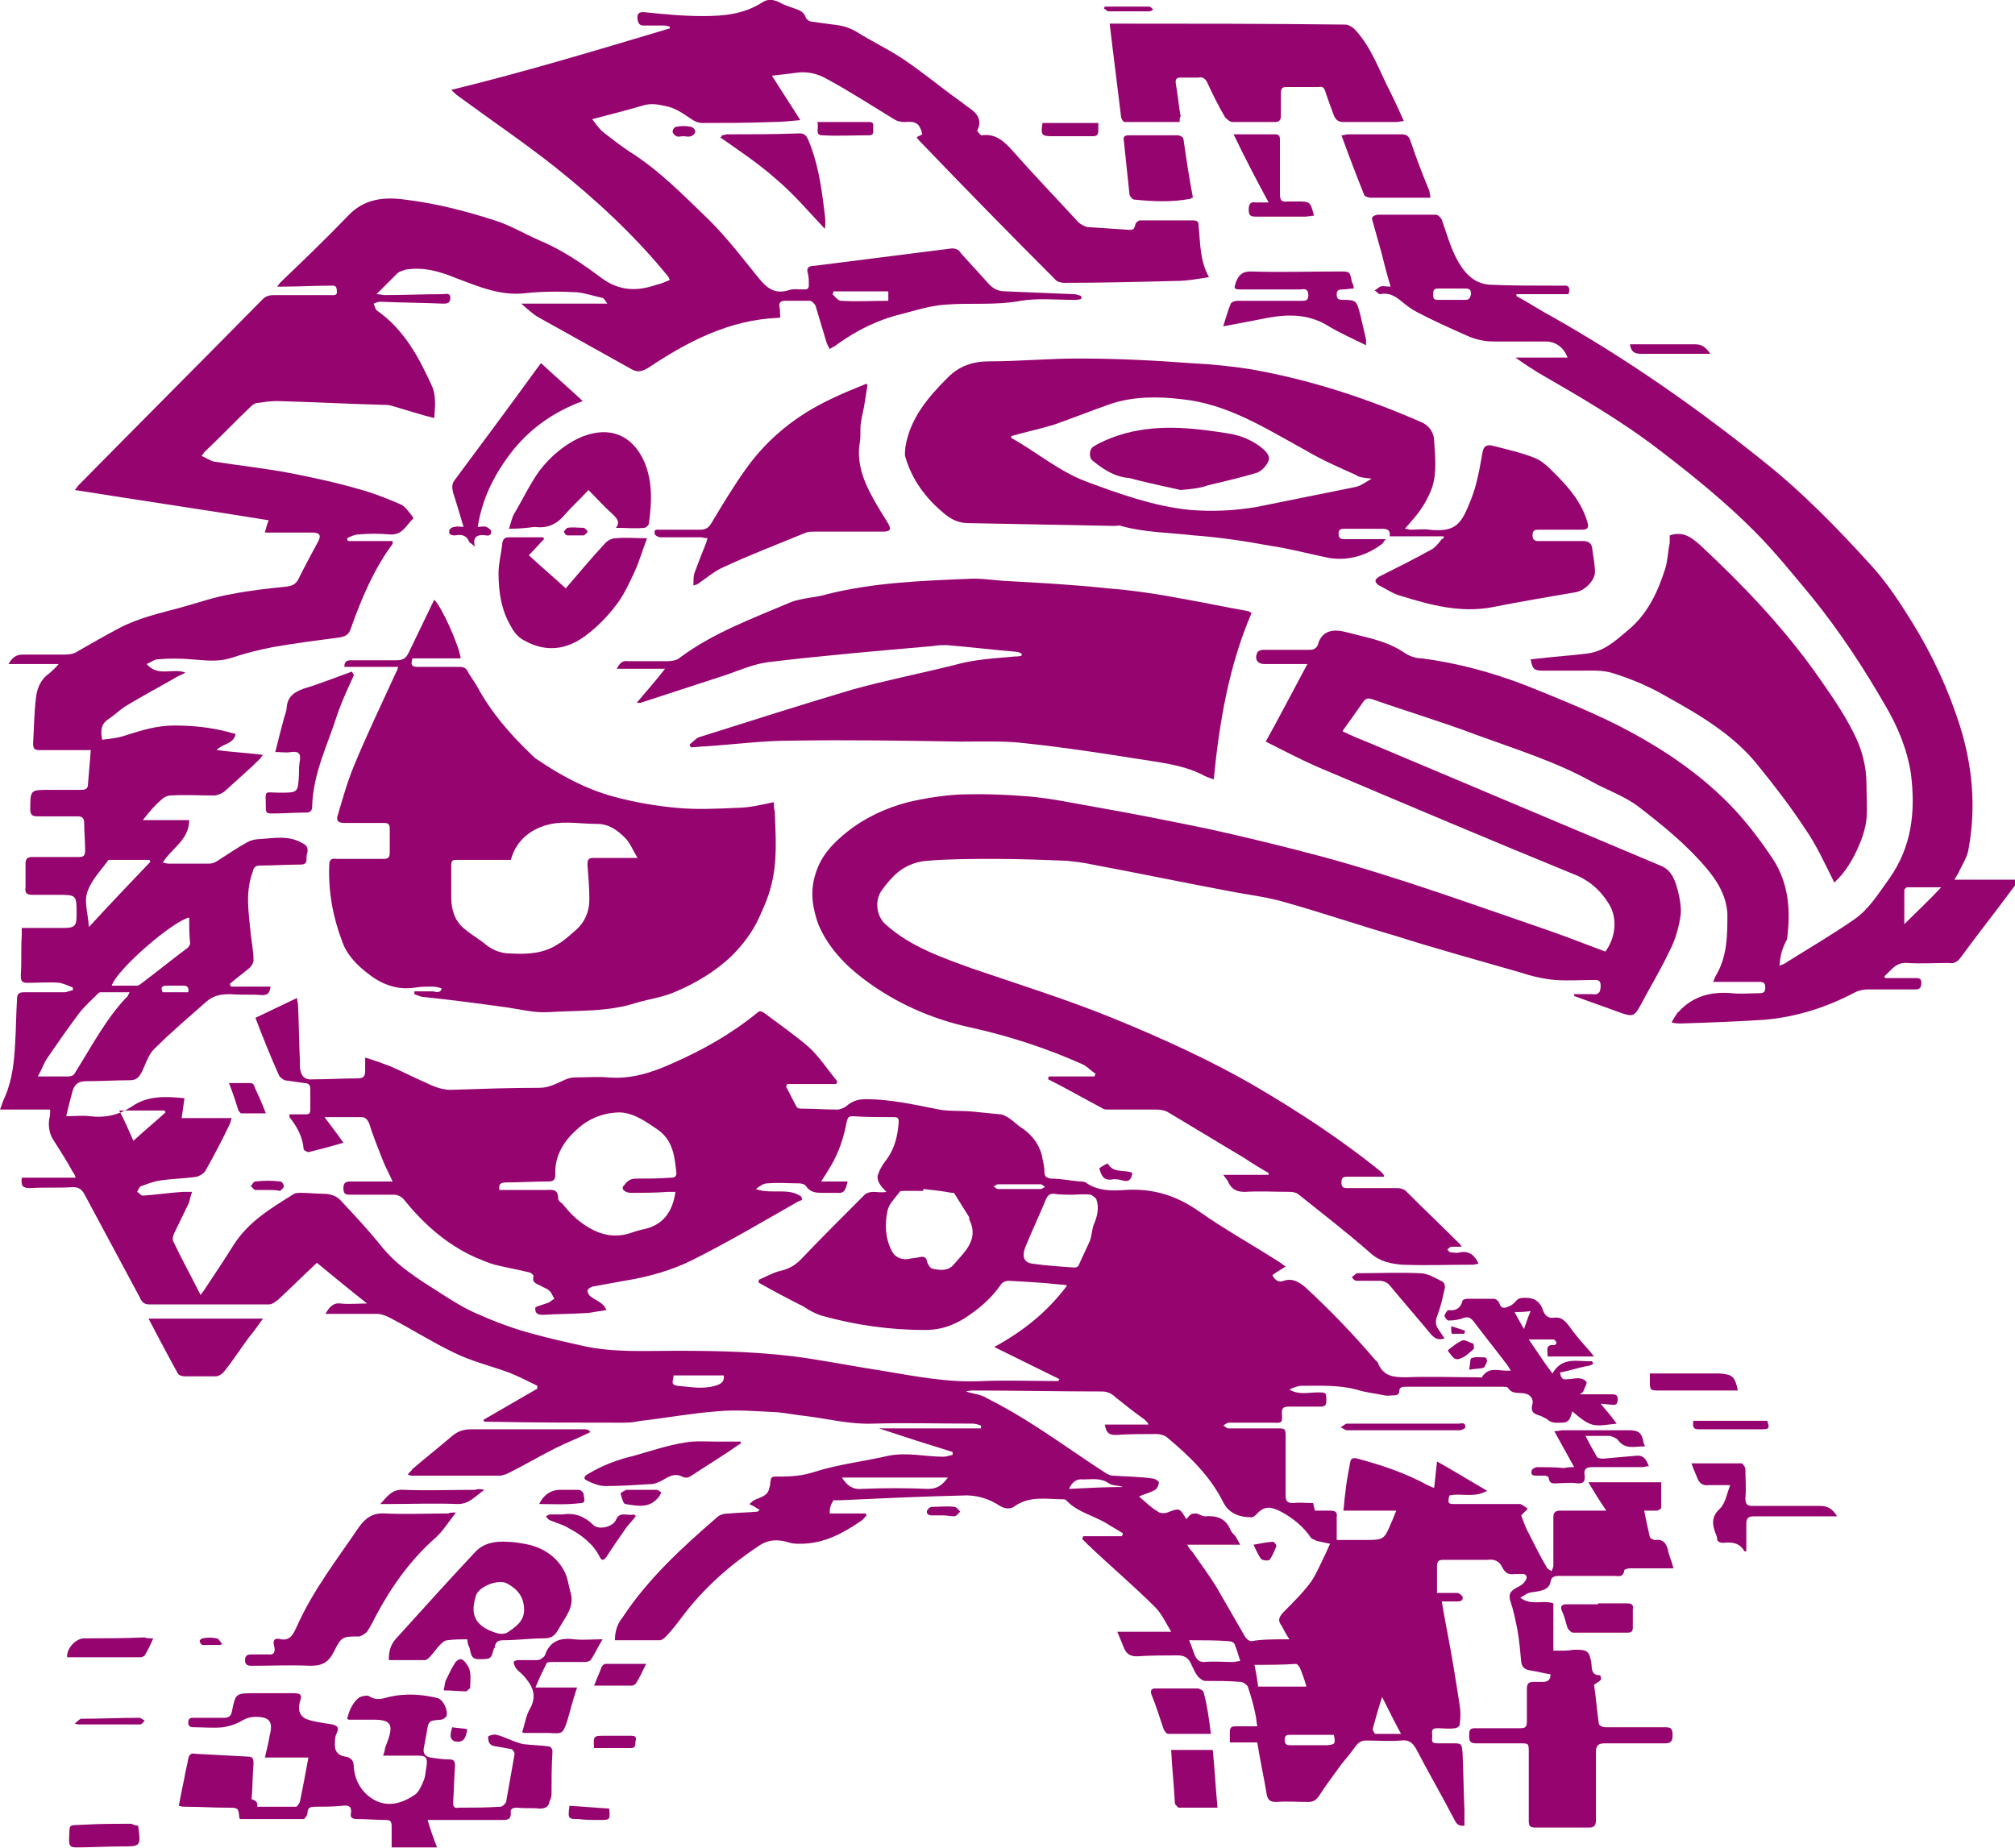 <?xml version="1.0" encoding="utf-8"?>
<!-- Generator: Adobe Illustrator 25.1.0, SVG Export Plug-In . SVG Version: 6.00 Build 0)  -->
<svg version="1.1" id="Calque_1" xmlns="http://www.w3.org/2000/svg" xmlns:xlink="http://www.w3.org/1999/xlink" x="0px" y="0px"
	 width="213px" height="195.4px" viewBox="0 0 213 195.4" style="enable-background:new 0 0 213 195.4;" xml:space="preserve">
<style type="text/css">
	.st0{fill:#95046F;}
</style>
<g>
	<path class="st0" d="M161.8,138.6c-0.6,0.1-1.1,0.1-1.7,0.1c0.3,0.6,0.6,1.1,1,1.8C161.3,139.9,161.5,139.3,161.8,138.6
		 M19.9,104.9c0.1-0.5-0.1-0.7-0.5-0.7c-0.6,0-1.2,0-1.8,0c-0.6,0-0.6,0.3-0.4,0.7H19.9z M107.7,125.7c0.8,0,1.5,0,2.3,0
		c0.2,0,0.3-0.2,0.5-0.2c-0.2-0.1-0.3-0.3-0.5-0.3c-1.5,0-3,0-4.5,0c-0.2,0-0.3,0.2-0.5,0.2c0.2,0.1,0.3,0.3,0.5,0.3
		C106.2,125.7,106.9,125.7,107.7,125.7 M113,157.4c2-0.1,3.9-0.2,5.7-0.2c-0.5-0.2-1.1-0.1-1.5-0.4c-0.9-0.6-1.8-0.4-2.7-0.4
		C113.8,156.3,113.3,156.7,113,157.4 M88.1,30.9c0,0.1-0.1,0.1-0.1,0.2c0.3,0.3,0.6,0.7,0.9,0.7c1.6,0.1,3.3,0,5,0v-1H88.1z
		 M71.2,145.4c0,0.5-0.4,1,0.4,1.1c1.3,0.1,2.6,0.4,4,0c0.7-0.2,1-0.5,0.9-1.1H71.2z M141,183.4c-1.5,0-3.1,0-4.6,0
		c-0.3,0-0.6,0-0.6,0.5c0,0.5,0.2,0.6,0.6,0.6c1.3,0,2.6,0,3.9,0C141.1,184.4,141.2,184.4,141,183.4 M146.1,179.4
		c-0.4,1.2-0.7,2.3-1,3.4c0,0.1,0.2,0.5,0.3,0.5c0.9,0,1.8,0,2.7,0C147.4,182,146.8,180.8,146.1,179.4 M14.1,120.6
		c1.2-1.1,2.3-2,3.4-3c0-0.1-0.1-0.1-0.1-0.2h-4.8C13.2,118.5,13.6,119.5,14.1,120.6 M125.7,173.4c0.3,0.7,0.4,1.1,0.6,1.6
		c0.2,0.4,0.4,0.7,1,0.7c1-0.1,2,0,3,0c0.3,0,0.5-0.1,0.8-0.1c-0.2-0.7-0.4-1.3-0.6-1.8c-0.1-0.2-0.4-0.3-0.6-0.3
		C128.6,173.4,127.2,173.4,125.7,173.4 M132.6,176c0.2,0.9,0.3,1.6,0.4,2.3h5.1c-0.2-0.7-0.4-1.3-0.7-2c-0.1-0.2-0.3-0.4-0.4-0.4
		C135.6,176,134.2,176,132.6,176 M89,156.2c0.5,0.8,1.1,1.3,2.1,1.2c2.3-0.1,4.7-0.1,7,0c1,0,1.5-0.4,2.1-1.2H89z M15.9,91.1
		c0-0.1-0.1-0.1-0.1-0.2c-1.4,0-2.8,0-4.2,0c-0.1,0-0.2,0-0.2,0.1c-0.8,1.1-1.8,2.1-2.2,3.4c-0.3,1,0.1,2.2,0.2,3.6
		C11.7,95.5,13.8,93.3,15.9,91.1 M20,97c-1.6,0.3-7.5,5.3-8.2,7.2c0.9,0,1.8,0,2.7,0c0.1,0,0.3-0.1,0.4-0.2c1.6-1.2,3.2-2.5,4.8-3.7
		c0.2-0.1,0.3-0.3,0.4-0.5C20,98.8,20,97.9,20,97 M13.7,104.9c-1.2,0-2.2,0-3.1,0c-0.1,0-0.2,0.1-0.2,0.1c-0.7,0.7-1.5,1.4-2.1,2.2
		c-1.2,1.6-2.3,3.2-3.4,4.8c-0.3,0.5-0.5,1.1-0.9,1.8c1.2,0,2.1,0,3.1,0c0.5,0,0.7-0.1,0.9-0.5c1.7-2.7,3.2-5.6,5.4-7.9
		C13.4,105.5,13.5,105.3,13.7,104.9 M113.3,126.3L113.3,126.3c-0.6,0-1.3,0-1.9-0.1c-0.4,0-0.6,0.1-0.8,0.5
		c-0.7,1.7-1.5,3.4-2.2,5.1c-0.4,1-0.2,1.7,0.8,1.8c1.4,0.2,2.9,0.3,4.4,0.4c0.1,0,0.4-0.1,0.4-0.2c0.4-0.9,0.8-1.7,1.2-2.6
		c0.2-0.5,0.2-1.1,0.4-1.7c0.4-0.9,0.6-1.8,0.3-2.7c-0.1-0.2-0.4-0.4-0.6-0.5C114.6,126.2,113.9,126.3,113.3,126.3 M97.6,125.7
		c0,0.1,0,0.1,0,0.2c-0.7,0-1.4,0-2,0c-0.2,0-0.5,0-0.5,0.1c-0.5,0.7-1.2,1.3-1.3,2.1c-0.3,1.4-0.2,2.9,0.5,4.2
		c0.3,0.6,1,0.9,1.7,0.8c0.4-0.1,0.8-0.1,1.2-0.2c0.5-0.1,0.7,0,0.8,0.5c0.1,0.3,0.3,0.6,0.5,0.7c0.8,0.2,1.7,0.3,2.3-0.4
		c1.1-1.3,2.7-2.6,1.7-4.7c-0.1-0.1,0-0.3-0.1-0.4c-0.5-0.8-1-1.6-1.5-2.4c0-0.1-0.2-0.1-0.3-0.1C99.5,125.9,98.6,125.8,97.6,125.7
		 M71.4,126c-0.3,0-0.5,0-0.8,0c-1.3,0.1-2.6,0.1-4,0.1c-0.2,0-0.5-0.1-0.7-0.3c-0.1-0.1-0.1-0.4,0-0.4c0.3-0.4,0.6-0.8,1.3-0.8
		c1.2,0,2.4,0,3.7-0.1c0.4,0,0.6-0.1,0.6-0.5c-0.2-1.7-0.3-3.4-2-4.6c-1.2-0.8-2.4-1.7-3.9-1.8c-1.7,0-3.3,0.6-4.5,1.7
		c-1.4,1.2-2.5,2.8-2.4,4.9c0,0.5-0.2,0.7-0.7,0.7c-1.5,0-3,0.1-4.5,0.1c-0.7,0-0.8,0.3-0.7,0.8c1.6,0,3.2,0,4.8,0
		c0.7,0,1.4-0.2,1.4,0.9c0,0.2,0.2,0.4,0.4,0.5c0.5,0.6,1,1.2,1.6,1.7c1.7,1.4,3.6,2.2,5.8,1.4c0.3-0.1,0.6-0.2,1-0.3
		C70.1,129.6,71.1,128.1,71.4,126 M136.3,173.3c-0.4-0.6-0.6-1-0.8-1.4c-0.5-0.6-0.3-1,0.3-1.6c1-1,2-2,2.8-3.1
		c0.6-0.9,1-1.9,1.5-2.9c0.2-0.4,0.3-0.7,0.5-1.1c-0.5-0.1-1-0.2-1.4-0.3c-0.2-0.1-0.5-0.2-0.6-0.3c-0.8-1.2-1.9-2.1-3.2-2.8
		c-1.2-0.6-1.8-0.6-2.7,0.4c-0.1,0.1-0.3,0.2-0.4,0.2c-1.3,0-2.4-0.4-3-1.6c-1.4-2.8-3.6-4.9-6-6.9c-0.3-0.2-0.7-0.3-1.1-0.3
		c-1.4,0-2.9,0-4.3,0.1c-0.8,0-1-0.4-1.1-1.1h4.6c-0.1-0.3-0.3-0.4-0.5-0.6c-1-0.7-2-1.5-3-2.3c-0.4-0.4-0.9-0.6-1.4-0.6
		c-4.5,0-9.1-0.1-13.6-0.1c-0.2,0-0.4,0-0.8,0.1c0.9,0.3,1.6,0.3,2.2,0.7c1.8,0.9,3.5,1.9,5.2,3c2.5,1.6,5,3.4,7.5,5
		c0.2,0.1,0.4,0.2,0.6,0.2c1.4,0.1,2.8,0.1,4.2,0.3c0.3,0,0.7,0.3,0.7,0.4c0,0.3-0.2,0.7-0.4,0.8c-0.5,0.3-1,0.4-1.7,0.7
		c0.7,0.6,1.3,1.2,2,1.6c0.2,0.2,0.7,0.2,1,0.1c1.3-0.5,1.3-0.5,2,0.7c0.2-0.2,0.3-0.4,0.5-0.5c0.1-0.1,0.4-0.1,0.6-0.1
		c0.3,0.1,0.6,0.3,0.9,0.3c1.2-0.1,2.2,0.2,2.7,1.5c0.1,0.2,0.3,0.4,0.5,0.6c0.1,0.2,0.3,0.5,0.5,0.9h-5.6c0.2,0.4,0.3,0.5,0.5,0.7
		c0.9,1.3,1.8,2.5,2.6,3.8c1,1.7,2,3.5,3,5.2c0.1,0.2,0.4,0.5,0.7,0.5C133.3,173.3,134.7,173.3,136.3,173.3 M87.7,160h3.8
		c0,0.1,0.1,0.1,0.1,0.2c-0.2,0.2-0.4,0.5-0.6,0.6c-1.9,1.3-3.9,2.4-6.4,2.4c-0.4,0-0.7,0-1.1-0.1c-1.2-0.4-2.3-0.4-3.4,0.4
		c-3,2-5.7,4.4-7.9,7.3c-0.6,0.8-1.2,1.6-1.9,2.3c-0.1,0.1-0.4,0.3-0.5,0.3c-1.6,0-3.1,0-4.8,0c0-1,0.3-1.8,0.8-2.4
		c2.7-4.1,6.3-7.4,10-10.6c0.3-0.3,0.8-0.4,1.3-0.4c1-0.1,2-0.1,3-0.2c0,0,0.1-0.1,0.2-0.2c-0.2-0.1-0.4-0.2-0.5-0.3
		c-0.2-0.1-0.4-0.2-0.6-0.3c0.2-0.1,0.3-0.3,0.5-0.4c0.6-0.3,1.4-0.4,1.6-1.2c0-0.1,0.1-0.3,0.1-0.4c0.1-1,0.1-0.9,1.1-0.9
		c1.2,0,2.4-0.1,3.6-0.5c2.5-0.8,5.2-1.1,7.8-1.7c2-0.4,3.9,0.1,5.8,0.1c0.3,0,0.6-0.1,1-0.2c0-0.1,0-0.2,0-0.3
		c-2.6-0.8-5.1-1.6-7.8-2.5h10.8c0-0.1,0-0.2,0-0.3c-0.3-0.1-0.6-0.2-0.9-0.2c-3.5,0-7-0.1-10.5,0c-2.4,0.1-4.7-0.5-7.1-0.8
		c-1-0.1-2-0.3-3-0.4c-2.1-0.1-4.3-0.3-6.4-0.1c-2.7,0.2-5.4,0.7-8,1c-0.6,0.1-1.1,0.2-1.7,0.2c-4.8,0-9.6,0-14.3-0.1
		c-0.2,0-0.4,0-0.6,0c0-0.1-0.1-0.1-0.1-0.2c1.9-1.1,3.8-2.2,5.7-3.3c0-0.1,0-0.2,0-0.3c-1-0.5-2-1-3-1.4c-1.9-0.7-4-1.2-5.8-2.1
		c-2.3-1.1-4.5-2.5-6.8-3.7c-0.4-0.2-0.9-0.4-1.3-0.4c-1.8,0-3.6,0-5.5,0c0.4-0.7,0.8-1.2,1.6-1.1c0.9,0.1,1.8,0,2.8,0
		c-1.9-1.5-3.6-2.9-5.3-4.3c-1.4,1.3-2.7,2.6-4.1,3.9c-0.3,0.2-0.6,0.5-1,0.5c-4.2,0-8.4,0-12.6,0c-0.5,0-0.8-0.2-1-0.7
		c-2-3.7-3.9-7.3-5.9-11c-0.3-0.5-0.6-0.7-1.2-0.7c-1.5,0.1-3,0-4.5,0.1c-0.8,0-1-0.2-0.9-1.1H8c-0.1-0.3-0.2-0.5-0.3-0.6
		c-0.6-1.1-1.3-2.2-2-3.3c-0.5-0.7-0.6-1.5-0.5-2.3c0.1-0.3,0.1-0.6,0.1-1H0c0.2-0.5,0.3-0.9,0.5-1.3c0.8-1.8,1-3.8,1.1-5.7
		c0.1-1.6,0.1-3.1,0.2-4.7c0-0.5,0.2-0.7,0.7-0.7c1.4,0,2.9,0,4.3,0c0.3,0,0.6-0.2,0.9-0.2c0-0.1,0-0.2,0-0.3
		c-0.5-0.2-0.9-0.4-1.4-0.5c-1.1-0.1-2.2,0-3.4,0c-0.6,0-0.7-0.2-0.7-0.8c0.1-1.4,0-2.8,0.1-4.2c0-0.2,0-0.5,0-0.8
		c1.2,0,2.4,0,3.5,0c0.3,0,0.6,0,0.9,0c1.2,0,1.4-0.2,1.4-1.4c0-2.1,0-2.1-2-2.1c-0.9,0-1.7,0-2.6,0c-0.6,0-0.9-0.1-0.8-0.8
		c0-0.8,0-1.7,0-2.5c0-0.5,0.2-0.7,0.7-0.7c1.6,0,3.3,0,4.9,0c0.5,0,0.7-0.1,0.7-0.7c0-1-0.1-1.9-0.1-2.9c0-0.5-0.2-0.7-0.7-0.7
		c-1.4,0-2.9,0-4.3,0c-0.5,0-0.7-0.2-0.7-0.7c0-2.1,0-2.1,2-2.1c1.1,0,2.2,0,3.4,0c0.4,0,0.7-0.1,0.7-0.6c0.1-1.2,0.2-2.4,0.3-3.6
		c-0.3,0-0.6,0-0.9,0c-1.5,0-3,0-4.5,0c-0.5,0-0.7-0.1-0.7-0.7c0.1-1.6,0.1-3.2,0.3-4.8c0.1-1,0.5-2,1.4-2.6c0.3-0.3,0.7-0.6,1-1
		H0.9c0.4-0.7,0.8-1,1.5-1c1.5,0,3,0,4.5,0c0.5,0,1-0.1,1.4-0.4c1.4-0.8,2.8-1.6,4.3-2.4c2.1-1.1,4.4-1.6,6.6-2.2
		c1.8-0.5,3.5-1.1,5.3-1.4c2-0.4,4-0.6,5.9-0.8c0.5-0.1,0.8-0.2,1.1-0.7c0.7-1.4,1.4-2.7,2.1-4c0.4-0.7,0.2-1-0.6-1
		c-1.6,0-3.2,0-5,0c0.1-0.4,0.2-0.8,0.4-1.3c-6.8-1.1-13.6-2.1-20.5-3.2c0.2-0.2,0.3-0.4,0.4-0.5c6.5-6.6,13-13.1,19.5-19.7
		c0.3-0.3,0.7-0.4,1.1-0.4c2,0,4,0,6,0c0.4,0,0.8,0.1,0.7-0.5c0-0.6-0.4-0.5-0.7-0.5c-1.7,0-3.3,0.1-5,0.1c-0.2,0-0.3,0-0.6,0
		c0.2-0.3,0.3-0.4,0.4-0.5c2.4-2.3,4.8-4.6,7.1-7c1.7-1.8,3.8-2,6-1.7c3.3,0.4,6.4,1.2,9.5,2.2c1.6,0.5,3.1,1.4,4.7,2.1
		c2.4,1,4.6,2.5,6.6,4c1.9,1.4,3.8,1.4,5.8,0.7c0.5-0.1,0.9-0.3,1.4-0.5c-0.1-0.2-0.1-0.3-0.2-0.4c-3.5-4.3-7.6-8.1-12-11.6
		c-3.3-2.6-6.7-4.9-10.1-7.4c-0.3-0.2-0.5-0.4-0.8-0.7C55.5,7.6,63.1,5.3,70.8,3c0-0.1,0-0.2,0-0.2c-0.2,0-0.4-0.1-0.6-0.1
		c-0.7,0-1.4,0-2.1,0c-0.4,0-0.6-0.1-0.7-0.6c-0.1-0.6,0.1-0.9,0.8-0.8c2,0.2,4,0.4,6.1,0.4c2.2,0,4.3-0.2,6.2-1.4
		c0.6-0.4,1.1-0.4,1.8-0.1c0.5,0.3,1.1,0.5,1.7,0.7c0.6,0.2,1,0.4,1.2,1c0.1,0.2,0.4,0.4,0.7,0.4c0.7,0.1,1.4,0.2,2.2,0.3
		c0.9,0.1,1.7,0.3,2.5,0.8c1.6,1,3.3,1.8,4.8,2.8c2.1,1.4,4,3,6.1,4.5c0.3,0.2,0.5,0.4,0.8,0.6c0.9,0.6,1.6,1.3,1,2.5
		c0,0.1,0.2,0.3,0.4,0.5c0,0,0,0,0.1,0c1.4-0.2,2.3,0.6,3.2,1.6c2.3,2.6,4.7,5.1,7,7.6c0.2,0.2,0.6,0.4,0.9,0.5
		c1.5,0.1,3,0.2,4.5,0.3c0.4,0,0.5-0.1,0.6-0.5c0-0.2,0.3-0.5,0.5-0.5c1.9,0,3.8,0,5.6,0c0.4,0,0.6,0.1,0.6,0.5c0,0,0,0,0,0.1
		c0.2,1.8,0.1,3.6,1.1,5.4c-1.3,0.2-2.3,0.4-3.5,0.4c-3.9,0.1-7.9,0.2-11.8,0.2c-0.3,0-0.8-0.1-1-0.4c-4.8-4.8-9.5-9.6-14.2-14.5
		c-0.1-0.1-0.3-0.3-0.4-0.5c0.2-0.1,0.4-0.2,0.6-0.3c-0.3-1.2-0.7-1.4-1.9-1.3c-0.4,0-0.8-0.1-1.1-0.3c-2.3-1.4-4.6-2.9-7-4.2
		c-1-0.6-2.2-0.9-3.4-0.7c-0.8,0.1-1.5,0.2-2.5,0.3c1,1.6,2,3.1,3,4.7c-1.1,0.1-2,0.2-3,0.2C79,13,76.6,13,74.2,13
		c-0.4,0-0.8-0.2-1.1-0.4c-0.9-0.6-1.7-1.2-2.8-1.4c-0.9-0.2-1.6-0.3-2.5,0c-1.7,0.5-3.3,0.9-5.2,1.4c0.4,0.5,0.7,1,1.2,1.4
		c0.9,0.7,1.8,1.4,2.7,2c3.2,2,5.8,4.7,8.5,7.3c1.9,1.9,3.5,4,5.2,6.1c0.9,1.1,1.7,1.7,3.1,1.3c0.5-0.2,1.1-0.1,1.7-0.1
		c0.4,0,0.5-0.1,0.5-0.5c0-0.4,0-0.8-0.1-1.2c-0.2-0.6,0.1-0.8,0.7-0.8c4.7-0.6,9.5-1.2,14.2-1.8c0.6-0.1,1,0,1.3,0.5
		c1,1.1,2,2.2,3,3.3c0.5,0.5,1,0.7,1.7,0.7c2.4,0.1,4.8,0.2,7.2,0.3c0.3,0,0.5,0.1,0.8,0.2c0,0.1,0,0.2,0,0.3
		c-0.3,0.1-0.5,0.1-0.8,0.1c-1.9,0-3.8-0.2-5.6,0.1c-2.7,0.5-5.3,0.2-7.9,0.4c-1.6,0.1-3.2,0.6-4.7,1c-2.5,0.6-4.7,1.7-6.8,3.2
		c-0.2,0.2-0.5,0.3-0.8,0.5c-0.1-0.2-0.2-0.4-0.3-0.6c-0.4-1.3-0.8-2.7-1.2-4c-0.1-0.2-0.4-0.5-0.6-0.5c-0.9,0-1.7,0-2.6,0
		c-0.5,0-0.7,0.2-0.6,0.7c0.1,0.3,0,0.7,0.1,1c-0.1,0.1-0.2,0.1-0.2,0.1c-5.2,0.2-9.6,2.5-13.8,5.3c-0.7,0.4-1.1,0.5-1.8,0.1
		c-3.2-1.8-6.3-3.5-9.5-5.3c-0.8-0.4-1.4-1-2.1-1.6h9.1c-0.2-0.3-0.4-0.6-0.5-0.6c-0.9-0.2-1.8-0.5-2.7-0.6
		c-1.8-0.1-3.7-0.1-5.5,0.1c-2.6,0.3-4.9-0.7-7.3-1.6c-1.7-0.7-3.4-1.2-5.3-0.9c-0.3,0.1-0.7,0.2-0.9,0.4c-0.7,0.7-1.4,1.4-2.2,2.2
		c0.4,0,0.6,0.1,0.8,0.1c2.1,0,4.1-0.1,6.2-0.1c0.3,0,0.8-0.2,0.8,0.4c0,0.6-0.4,0.6-0.8,0.6c-2.2-0.1-4.4-0.1-6.6-0.2
		c-0.2,0-0.5,0.1-0.7,0.2c0.1,0.3,0.2,0.6,0.3,0.7c2.9,2,4.5,5,5.9,8.1c0.4,1,0.3,2.1,0.2,3.3c-1.6-0.4-3.1-0.9-4.5-1.3
		c-0.3-0.1-0.6-0.1-0.9-0.1c-3.7-0.1-7.5-0.3-11.2-0.4c-0.7,0-1.4,0.1-2.1,0.2c-0.2,0-0.5,0.2-0.6,0.3c-1.7,1.6-3.3,3.3-5,4.9
		c-0.1,0.1-0.1,0.2-0.3,0.4c0.5,0.2,0.9,0.5,1.3,0.6c2.6,0.4,5.3,0.7,8,1.2c2.5,0.5,4.9,1,7.3,1.7c1.5,0.4,3,1,4.4,1.6
		c0.5,0.2,0.9,0.8,1.3,1.3c0.1,0.1,0.1,0.3,0,0.3c-0.7,0.7-1.1,1.7-2.4,1.6c-1.1-0.1-2.2-0.1-3.3,0c-0.4,0-0.8,0.2-1.2,0.4
		c0,0.1,0,0.2,0.1,0.3h4.7c0,0.2,0,0.2,0,0.3c-2,2.7-3.3,5.8-4.4,8.9c-0.2,0.7-0.6,0.9-1.3,1c-2.3,0.3-4.6,0.6-6.9,1
		c-1.6,0.3-3.1,0.7-4.6,1.2c-1.4,0.4-2.7,0.2-4.1,0.1c-1.2-0.1-2.3-0.1-3.5,0c-0.4,0-0.7,0.3-1.2,0.5c1.2,1.4,2.7,0.4,4.1,0.9
		c-0.3,0.2-0.6,0.3-0.8,0.4c-1.9,1.1-3.8,2.1-5.6,3.2c-0.6,0.4-1.1,0.9-1.7,1.3c-0.8,0.5-0.9,1.2-0.7,2.2c0.9-0.1,1.8-0.2,2.6-0.5
		c1.6-0.5,3.2-1,5-1c2,0,3.9,0.2,5.8,0.7c0.2,0.1,0.5,0.1,0.7,0.2c-0.2,1.1-1.4,1-2,1.7c1.6,0.2,3.2,0.3,4.9,0.5
		c-0.2,0.2-0.2,0.3-0.3,0.4c-1.2,1.2-2.5,2.3-3.8,3.5c-0.3,0.2-0.7,0.4-1.1,0.4c-1.5,0-3.1-0.1-4.6,0c-0.3,0-0.7,0.2-0.9,0.4
		c-0.7,0.6-1.3,1.3-2,2.2H20c0,2.1-1.9,3-2.8,4.5c0.2,0,0.4,0.1,0.6,0.1c1.4,0,2.9,0,4.3,0c0.3,0,0.6-0.1,0.9-0.3
		c1.1-0.7,2.1-1.4,3.2-2c0.4-0.2,0.9-0.3,1.3-0.3c1.5-0.1,3-0.4,4.4,0.4c0.4,0.2,0.7,0.4,0.6,1c-0.1,0.2-0.1,0.5-0.1,0.7
		c0,0.5-0.2,0.6-0.7,0.6c-1.4,0-2.8,0.1-4.2,0.1c-0.5,0-0.7,0.2-0.8,0.7c-0.8,2.2-0.4,4.3-0.2,6.5c0.1,0.9,0.3,1.9,0.3,2.8
		c0,0.3-0.2,0.6-0.4,0.8c-0.7,0.6-1.4,1.1-2.1,1.7c0,0.1,0.1,0.2,0.1,0.3h4.2c-0.1,0.7-0.3,0.9-0.9,0.9c-1.1-0.1-2.2,0-3.3-0.1
		c-1,0-1.8,0.1-2.6,0.8c-1.8,1.6-3.7,3.2-5.4,4.9c-0.7,0.6-1,1.7-1.4,2.5c-0.3,0.6-0.6,0.9-1.3,0.9c-1.5,0-3.1,0.1-4.6,0.1
		c-0.9,0-1.3,0.4-1.5,1.3c-0.2,0.8-0.4,1.5-0.6,2.4c0.9,0,1.7-0.1,2.5,0c1.6,0.2,3-0.1,4.4-1c1.7-1.2,3.6-1.1,5.6-0.9
		c-0.1,0.7-0.2,1.4-0.3,2.1h5.3c-0.1,0.2-0.1,0.4-0.2,0.6c-0.8,1.7-1.7,3.4-2.6,5c-0.2,0.3-0.6,0.5-0.9,0.6
		c-1.3,0.2-2.6,0.2-3.9,0.4c-0.7,0.1-1.4,0.4-2,0.6c-0.2,0.1-0.3,0.4-0.4,0.6c0.2,0.1,0.4,0.4,0.6,0.4c1.4-0.1,2.8-0.3,4.2-0.4
		c0.3,0,0.6,0,1,0c-0.2,0.5-0.2,0.9-0.4,1.3c-0.5,1-1,2.1-1.5,3.1c-0.1,0.2-0.2,0.6-0.1,0.8c0.9,1.9,1.9,3.7,2.9,5.7
		c0.2-0.3,0.4-0.5,0.5-0.7c1-1.5,2-3,3-4.6c1.6-2.5,4-3.9,6.4-5.4c0.2-0.1,0.5-0.1,0.7-0.1c0.8,0,1.6,0.1,2.3,0.1
		c0.8,0,1.5,0.2,2,0.8c1.4,1.5,2.8,3,4.1,4.6c1.7,2.2,4,3.6,6.2,5c1.4,0.9,2.8,1.8,4.3,2.4c1.8,0.8,3.7,1.5,5.6,2
		c1.8,0.5,3.6,0.9,5.4,1.3c3.2,0.7,6.5,0.5,9.8,0.5c4.6,0,9.3,0.1,13.9,0.8c2.6,0.4,5.2,0.9,7.8,1.3c3.6,0.6,7.1,1.3,10.7,1.1
		c2.7-0.1,5.4,0,8,0c0-0.1,0-0.1,0.1-0.2c-2.2-1.1-4.5-2.2-6.9-3.4c3.1-1.7,5.6-3.7,7.7-6.5c-0.3-0.1-0.5-0.1-0.7-0.1
		c-1.8-0.2-3.6-0.3-5.5-0.4c-0.3,0-0.7,0.2-0.8,0.4c-0.9,1.3-2,2.3-3.3,3.2c-1.4,1-2.9,1.6-4.7,1.6c-3.7,0-7.3-0.5-10.9-1.5
		c-0.7-0.2-1.4-0.6-2-1c-1.6-0.8-3.1-1.6-4.7-2.5c0-0.1,0-0.2,0-0.3c0.7-0.3,1.4-0.7,2.1-0.9c0.9-0.2,1.6-0.5,2.3-1.2
		c2.2-2.3,4.5-4.6,6.8-6.9c0.2-0.2,0.6-0.3,0.9-0.3c0.4,0,0.9,0.1,1.4,0c-0.3-0.3-0.6-0.6-0.8-1c-0.1-0.2-0.2-0.6-0.1-0.8
		c0.2-0.6,0.5-1.1,0.9-1.6c0.9-1.2,1.2-2.6,1.3-4c0-0.4-0.1-0.5-0.5-0.5c-1.5,0-2.9,0-4.4-0.1c-0.5,0-0.5,0.3-0.6,0.6
		c-0.3,1.6-0.8,3.2-1.7,4.7c-0.3,0.5-0.6,1-1,1.6h2.8c-0.2,0.8-0.3,1.3-1.1,1.2c-0.5,0-1,0-1.5,0c-0.7,0-1.3,0-1.8-0.7
		c-0.1-0.2-0.5-0.3-0.7-0.3c-1.1,0-2.2-0.1-3.4,0c-0.4,0-0.8,0.3-1.2,0.6c1.6,0.6,3.4-0.2,4.8,0.8c0,0.1,0.1,0.2,0.1,0.3
		c-0.1,0.1-0.3,0.2-0.4,0.2c-3.7,2.1-7.4,4.3-11.2,6.2c-2.2,1.1-4.7,1.8-7.2,2.2c-1.1,0.2-2.2,0.4-3.3,0.6c-0.2,0-0.6,0.3-0.6,0.4
		c0,0.3,0.2,0.6,0.4,0.7c0.5,0.4,1.3,0.6,1.6,1.4c-0.7,0.1-1.3,0.2-1.9,0.3c-1.6,0.1-3.2,0.1-4.8,0.2c-0.6,0-0.9-0.2-0.8-0.8
		c0.4-0.2,0.9-0.3,1.4-0.5c0.2-0.1,0.4-0.3,0.6-0.4c-0.2-0.3-0.3-0.7-0.6-0.9c-0.2-0.2-0.6-0.3-0.9-0.5c-0.4-0.2-0.9-0.3-0.7-1
		c0-0.1-0.3-0.4-0.5-0.4c-1.2-0.3-2.4-0.5-3.6-0.8c-0.7-0.2-1.4-0.5-2.1-0.8c-3.1-1.4-5.5-3.6-7.6-6.2c-0.2-0.2-0.6-0.4-0.9-0.4
		c-1.6,0-3.1,0-4.7,0c-0.5,0-0.7-0.1-0.7-0.7c0-0.5,0.2-0.7,0.7-0.7c1.2,0,2.4,0,3.7,0c0.2,0,0.5,0,0.8,0c-0.4-0.9-0.8-1.6-1.1-2.4
		c-0.5-1.3-1-2.5-1.4-3.8c-0.2-0.4-0.4-0.6-0.8-0.6c-1.3,0-2.6,0-3.9,0c0.6,0.8,1.3,1.7,2,2.7c-1.3,0.4-2.5,0.7-3.7,1
		c-0.1,0-0.5-0.2-0.5-0.3c-0.1-1.3-0.7-2.4-1.5-3.4c0,0,0-0.1,0-0.3c0.6,0,1.1,0,1.7,0c0.4,0,0.5-0.1,0.5-0.5c0-0.7,0-1.5,0-2.2
		c0-0.4-0.2-0.6-0.6-0.6c-0.7-0.1-1.4-0.2-2.1-0.3c-0.2-0.1-0.5-0.3-0.6-0.5c-0.9-2-1.7-4-2.5-6.1c1.5-0.7,2.9-1.4,4.4-2.1
		c0,0.3,0.1,0.5,0.1,0.7c0.1,2,0.1,3.9,0.2,5.9c0,0.2,0,0.4,0,0.7c0.1,1,0.5,1.4,1.5,1.3c1.5,0,3.1-0.1,4.6-0.1
		c0.6,0,0.8-0.2,0.8-0.8c0-0.4,0-0.8,0-1.4c1,0.3,1.8,0.6,2.6,0.9c1.2,0.5,2.5,1.2,3.7,1.7c1,0.5,2,0.9,3.1,0.8c3-0.1,6-0.2,9-0.2
		c1,0,1.7-0.4,2.6-0.8c0.4-0.2,0.8-0.3,1.2-0.3c1.2,0,2.3-0.1,3.5,0c2.4,0.2,4.6-0.5,6.8-1.5c3.2-1.4,6.2-3.1,8.9-5.3
		c0.3-0.3,0.5-0.2,0.8,0c1.6,1.2,3.2,2.3,4.7,3.6c1.1,1,2,2.4,3,3.6c0,0.1-0.1,0.2-0.1,0.3h-5.2c0,0.1-0.1,0.2-0.1,0.3
		c0.4,0.7,0.7,1.4,1.1,2.1c0.1,0.2,0.4,0.2,0.6,0.2c1.2,0,2.5,0.1,3.7,0.1c0.3,0,0.8-0.2,1-0.4c0.6-0.5,1.2-0.7,2-0.7
		c2.7,0,5.2,0.6,7.8,1.1c1.1,0.2,2.3,0.1,3.4,0.2c1,0.1,2,0.2,3,0.3c0.3,0,0.6,0.2,0.8,0.3c0.5,0.3,0.9,0.7,1.3,1
		c1.1,0.7,1.9,1.6,2.3,2.9c0.1,0.6,0.3,1.2,0.3,1.8c0,0.5,0.1,0.7,0.7,0.8c1,0,2,0.2,3,0.3c0.3,0,0.6,0,0.8,0.2
		c1.2,0.8,2.6,0.8,4,0.7c3-0.2,5.5,0.6,7.9,2.3c2.7,1.9,5.6,3.5,8.4,5.3c0.2,0.1,0.4,0.3,0.7,0.5c-0.5,0.3-1,0.6-1.4,0.9
		c0.3,0.6,0.7,0.8,1.2,0.6c0.9-0.3,1.6,0.1,2.3,0.7c2.6,2.4,5.1,5,7.4,7.7c0.1,0.1,0.3,0.2,0.3,0.4c0.6,1.3,1.6,1.4,2.9,1.4
		c2.5-0.1,5,0,7.5,0c0.2,0,0.6,0.1,0.6-0.1c0.7-1,1.7-0.6,2.5-0.6c0.1,0,0.3,0,0.5,0c-0.1-0.2-0.2-0.3-0.3-0.5
		c-1.2-1.6-2.5-3.2-3.7-4.8c-0.3-0.3-0.5-0.4-0.9-0.3c-0.5,0.2-1.1,0.3-1.7,0.3c-0.1,0-0.4-0.3-0.4-0.5c0-0.2,0.3-0.6,0.4-0.6
		c0.8,0.1,1.3-0.2,1.5-1c0-0.1,0.3-0.2,0.5-0.2c0.9,0,1.9,0,2.8,0c0.2,0,0.5,0.2,0.6,0.5c0.2,0.6,0.6,0.5,1,0.3
		c0.3-0.1,0.5-0.3,0.7-0.5c0.3-0.4,0.6-0.4,1.1-0.4c0.9,0,1.5,0.4,1.8,1.3c0.2,0.6,0.6,0.9,1.2,0.8c0.7-0.1,1.1,0.3,1.5,0.8
		c0.7,1,1.5,1.9,2.3,2.8c0.1,0.1,0.2,0.3,0.4,0.5h-4.9c0-0.6-0.3-1.3,0.7-1.2c0.1,0,0.3-0.2,0.2-0.3c0-0.1-0.2-0.3-0.3-0.3
		c-0.8,0-1.6,0-2.6,0c0.9,1.3,1.6,2.4,2.5,3.6c1.1-1.9,2.8-1.2,4.2-1.3c0,0.1,0.1,0.2,0.1,0.3c-0.2,0.1-0.4,0.2-0.6,0.2
		c-1,0.2-1.9,0.5-2.9,0.7c0.1,0.6,0.3,0.8,0.8,0.7c0.4,0,0.7-0.1,1.1-0.1c0.3,0,0.7,0.1,0.9,0.4c0.1,0.1-0.2,0.6-0.3,0.9
		c0,0.1-0.1,0.2-0.4,0.4h2c0.5,0,0.9,0,1.4,0c0.4,0,0.6,0.1,0.6,0.5c0,0.4-0.1,0.7-0.6,0.6c-0.4,0-0.7-0.1-1.2-0.1
		c0.6,0.7,1.1,1.3,1.7,2.1c-1,0.1-1.9,0.3-2.6,0.1c-0.7-0.2-1.4-0.8-2.1-1.4c-0.2,0.7-0.3,1.2-1.1,1.2c-0.6,0-1.1,0.1-1.6-0.4
		c-0.2-0.1-0.4-0.2-0.6-0.3c-0.6-0.2-1.2-0.3-0.9-1.3c0.1-0.5-0.2-1-0.9-1.1c-0.6-0.1-1.3,0.1-1.7-0.6c-0.1-0.1-0.4-0.1-0.6-0.1
		c-3.4,0-6.7,0-10.1,0c-0.5,0-0.8,0-0.8,0.6c0,0.1-0.2,0.3-0.4,0.3c-0.4,0-0.8,0.1-1.2,0c-1-0.2-2-0.3-2.9-0.6
		c-1.9-0.5-3.9-0.4-5.8-0.4c-0.4,0-0.9,0.2-1.3,0.4c1,0.6,2,0.3,3,0.3c0.9,0,0.9,0,0.9,0.9c0,0.5-0.2,0.6-0.6,0.6
		c-1.1,0-2.2,0-3.3,0c-0.6,0-0.8,0.1-0.8,0.7c0.1,1.2-0.1,1-1.1,1c-1.5,0-3,0-4.5,0c-0.2,0-0.4,0.2-0.6,0.3c0.2,0.1,0.4,0.3,0.5,0.3
		c1.7,0,3.4,0,5.1,0c1,0,1,0,1,1c0,2,0,4.1,0,6.1c0,0.6,0.2,0.8,0.8,0.8c0.7-0.1,1.4,0,2.1,0c0.1,0.3,0.1,0.5,0.2,0.8
		c0.5,0,1.1,0,1.6,0c0.5,0,0.8,0.1,0.7,0.7c0,0.8,0,1.5,0,2.4c1,0,2,0,2.9,0c2.1,0,2.1,0,2.9-1.9c0.2-0.4,0.3-0.8,0.5-1.2h-5.6
		c0.1-0.6,0.1-1.2,0.2-1.8c0.1-1.1,0.3-2.1,0.5-3.2c0.1-0.6,0.3-0.6,0.8-0.5c2.6,0.7,5,1.5,7.4,2.8c0.2,0.1,0.4,0.2,0.7,0.3
		c0.1-0.9,0.2-1.8,0.3-2.8c1.8,1,3.4,2,5.3,3.1c-1.4,0.8-2.8,0.2-4,0.5c-0.2,0.9-0.1,0.9,0.7,0.9c2,0,4.1,0,6.1,0c0.2,0,0.5,0,0.7,0
		c0.3,0.1,0.5,0.3,0.8,0.5c-0.2,0.2-0.4,0.4-0.7,0.7c0.2,0.5,0.4,1.2,0.8,1.9c0.6,1.2,1.2,2.4,1.9,3.6c0.1,0.2,0.4,0.3,0.5,0.4
		c0.1-0.2,0.2-0.4,0.2-0.6c0-1.7,0-3.4,0-5.1c0-0.5,0.2-0.7,0.7-0.7c1.3,0,2.7,0,4,0c0.2,0,0.5,0,0.9,0c-0.7-1-1.3-2-1.9-3h7.7
		c0,0.9,0,1.8,0,2.7c0,0.1-0.3,0.3-0.5,0.3c-0.5,0-0.9,0-1.3,0c0.2,1,0.4,1.9,0.6,2.8c0,0.1,0.4,0.3,0.5,0.3c0.9-0.1,1.2,0.3,1.4,1
		c0.1,0.6,0.4,1.2,0.6,2h-1.8c-0.9,0-1.9,0-2.8,0c-0.2,0-0.6,0.1-0.6,0.2c-0.1,0.8-0.6,0.6-1.1,0.6c-1.9,0-3.9,0-5.8,0
		c-0.5,0-0.8,0.1-0.9,0.6c-0.1,0.7-0.7,0.9-1.2,1c-0.4,0.1-0.8,0.1-1.1,0.2c-0.3,0.1-0.5,0.3-0.9,0.5c1.2,0.9,2.3,0.2,3.5,0.6v5
		c0.5,0,0.9,0,1.2,0c0.4,0,0.8-0.1,1.2-0.1c1.2,0,1.4,0.2,1.6,1.3c0.1,0.5-0.1,1.4,0.9,1.4c0.1,0,0.2,0.4,0.1,0.5
		c-0.2,0.2-0.4,0.3-0.7,0.5c0.2,1.3,0.3,2.7,0.5,4.1c0,0.2,0.4,0.4,0.7,0.4c2.1,0,4.2,0,6.3,0c0.6,0,0.8,0.1,0.8,0.8
		c0,0.6-0.1,0.9-0.8,0.9c-2.1,0-4.2,0-6.4,0c-0.7,0-0.9,0.3-0.9,0.9c0,2.4,0,4.8,0,7.2c0,0.6-0.2,0.8-0.7,0.8c-1.9,0-3.8,0-5.7,0
		c-0.6,0-0.7-0.2-0.7-0.7c0-2.4,0-4.8,0-7.2c0-1,0-1-0.9-1c-1.6,0-3.1,0-4.7,0c-0.7,0-0.7-0.4-0.7-0.8c0-0.5,0-0.8,0.6-0.8
		c1.6,0,3.2,0,4.8,0c0.5,0,0.7-0.1,0.7-0.7c0-1.2,0-2.3,0-3.5c0-0.5,0.2-0.7,0.7-0.7c0.3,0,0.7,0,1,0c0.5,0,0.8-0.2,0.8-0.8
		c-0.7-0.1-1.4-0.3-2.1-0.4c-0.6-0.1-0.9-0.3-1-0.9c-0.1-1.1-0.2-2.3-0.4-3.4c-0.2-1-0.4-2-0.7-2.9c-0.3-0.8-0.1-1.2,0.7-1.6
		c0.4-0.2,0.7-0.4,0.9-0.8c0.2-0.3,0-0.7-0.5-0.6c-0.2,0-0.4,0-0.7,0c-0.6,0.1-1-0.1-1.3-0.7c-0.3-0.7-0.9-0.9-1.6-0.8
		c-1.5,0-3.1,0-4.6,0c-0.5,0-0.7,0.1-0.7,0.7c0,0.9,0,1.8,0,2.8c0.8,0,1.5,0,2.1,0c0.2,0,0.5,0.2,0.6,0.4c0.1,0.4-0.2,0.5-0.6,0.5
		c-0.5,0-1,0-1.6,0c0.2,1.2,0.4,2.2,0.6,3.3c0.5,2.6,0.9,5.1,1.3,7.7c0.1,0.6,0.1,1.3,0,2c0,0.2-0.3,0.4-0.5,0.4
		c-0.6,0.1-1.3,0-1.9,0c-0.7,0-0.5,0.5-0.5,0.8c0,0.4-0.2,0.8,0.5,0.8c0.5,0,1.1,0,1.6,0c1,0,1,0,1.1,1c0.1,2,0.1,4,0.2,6
		c0,0.6,0,1.1,0,1.7c-0.7,0.1-0.9-0.3-1.1-0.7c-1.3-2.5-2.7-4.9-4-7.4c-0.4-0.7-0.8-1-1.6-0.9c-1.2,0.1-2.4,0-3.7,0
		c-0.5,0-0.8,0.2-1.1,0.6c-0.5,0.7-1,1.3-1.5,1.9c-0.8,1.1-1.7,2.3-2.4,3.4c-0.3,0.4-0.6,0.6-1.1,0.6c-1.1,0-2.2-0.1-3.4,0
		c-0.6,0-0.9-0.2-1-0.8c-0.3-1.8-0.7-3.6-1-5.5h-2.9c0-0.4,0-0.8,0-1.1c0-0.5,0.2-0.6,0.6-0.6c0.7,0,1.5,0,2.3,0
		c-0.1-0.5-0.1-0.9-0.2-1.3c-0.2-1-0.5-2-0.8-2.9c-0.1-0.2-0.5-0.5-0.8-0.5c-1.2-0.1-2.4-0.1-3.7-0.1c-0.3,0-0.6-0.3-0.8-0.5
		c-0.3-0.4-0.5-0.9-0.7-1.3c-0.3-0.7-0.8-0.9-1.4-0.9c-1.4,0-2.9,0-4.3,0.1c-0.7,0-1.1-0.2-1.4-0.9c-0.2-0.5-0.4-1-0.7-1.7h5.7
		c-0.6-1-1-1.9-1.7-2.6c-2.3-2.3-4.8-4.4-7.1-6.6c-0.2-0.2-0.4-0.4-0.6-0.6c0-0.1,0.1-0.2,0.1-0.3h4.1c0-0.1,0.1-0.2,0.1-0.3
		c-0.6-0.4-1.2-0.7-1.8-1.1c-1.4-0.8-3.1-1.2-4.2-2.4c-0.1-0.1-0.2-0.1-0.3-0.1c-1.7,0-3.5-0.4-5.1,0.7c-0.5,0.4-1.1,0.3-1.6,0
		c-1.2-0.8-2.6-1.2-4-1.1c-4.3,0.1-8.6,0.3-12.9,0.5c-0.2,0-0.5,0-0.7,0C87.8,159.1,87.7,159.4,87.7,160"/>
	<path class="st0" d="M153.5,30.5c-0.5,0-1,0-1.5,0c-0.5,0-0.5,0.3-0.5,0.6c0,0.4,0,0.6,0.5,0.6c1,0,1.9,0,2.9,0
		c0.5,0,0.5-0.3,0.6-0.6c0-0.4-0.1-0.6-0.6-0.6C154.4,30.5,153.9,30.5,153.5,30.5 M201.3,97.7c1.3-1.3,2.6-2.5,3.9-3.9
		c-1.2,0-2.4,0-3.6,0c-0.1,0-0.3,0.2-0.3,0.3C201.3,95.4,201.3,96.6,201.3,97.7 M188.1,102.1c0.4-0.2,0.6-0.2,0.8-0.4
		c2.4-1.5,4.8-2.9,7.1-4.5c1.6-1.1,2.6-2.8,3.7-4.3c2.4-3.4,2.8-7.1,2.3-11.1c-0.4-2.6-1.4-5-2.7-7.2c-2.3-4-4.8-7.8-7.7-11.4
		c-2-2.4-4-4.9-6.2-7.1c-3-3-6.3-5.7-9.7-8.3c-4.1-3.2-8.6-5.8-13.1-8.4c-0.8-0.5-1.6-1-2.4-1.6h5.5c-0.4-1.1-1.3-1.7-2.3-1.7
		c-1.8,0-3.7,0-5.5,0c-1,0-1.9-0.2-2.8-0.6c-1.8-0.8-3.6-1.6-5.3-2.5c-0.6-0.3-1.1-0.7-1.6-1.1c-0.7-0.6-1.4-1-2.3-0.8
		c-0.2,0-0.4-0.3-0.6-0.4c0.2-0.1,0.4-0.3,0.6-0.4c0.3-0.1,0.6,0,1.1,0c-0.4-1.3-0.7-2.5-1-3.7c-0.3-1.1-0.6-2.1-0.9-3.2
		c-0.2-0.5,0.1-0.6,0.5-0.7c2.1,0,4.1,0,6.2,0c0.2,0,0.5,0.3,0.6,0.5c0.5,1.4,0.9,2.9,1.6,4.2c0.7,1.3,1.7,2.6,3.5,2.7
		c2.3,0.1,4.6,0.1,7,0.1c0.2,0,0.4,0,0.7,0c0.7-0.1,0.8,0.3,0.6,0.9h-5.5c0,0.1,0,0.1,0,0.2c1.3,0.7,2.5,1.5,3.8,2.2
		c7.8,4.4,15.1,9.5,22.1,15.1c4.3,3.4,8.1,7.3,11.8,11.4c1.6,1.8,2.9,3.8,4.2,5.9c2.1,3.4,3.8,7.1,5,10.9c1.3,4.2,1.7,8.5,0.9,12.9
		c-0.1,0.8-0.6,1.6-1,2.4c-0.1,0.3-0.3,0.5-0.5,0.9h6.6c-0.1,0.3-0.1,0.4-0.2,0.6c-1.9,2.6-3.9,5.1-5.8,7.7
		c-0.3,0.4-0.7,0.6-1.2,0.5c-1.5,0-2.9,0.1-4.4,0c-1.2-0.1-1.7,0.8-2.4,1.4c0,0.1,0,0.1,0.1,0.2c1.1,0,2.1,0,3.2,0
		c0.3,0,0.6,0,0.6,0.5c0,0.4-0.1,0.7-0.6,0.7c-1.7,0-3.4,0-5.1,0c-0.4,0-0.9,0.1-1.3,0.3c-3,1.6-6.2,2.6-9.5,2.9
		c-3,0.2-5.9,0.3-8.9,0.4c-0.3,0-0.5,0-1-0.1c0.2-0.4,0.4-0.7,0.6-1c0-0.1,0.2-0.1,0.2-0.2c1.5-1.6,3.4-2.1,5.6-1.9
		c0.9,0.1,1.9,0,2.9,0c0.5,0,0.6-0.2,0.6-0.6c0-0.4-0.1-0.6-0.6-0.6c-1.3,0-2.6,0-4,0h-0.9c0.1-0.3,0.2-0.5,0.3-0.7
		c1.2-2,1.2-4.3,1.2-6.5c-0.1-1.8-1-3.4-2.2-4.8c-2.1-2.5-4.7-4.6-7.3-6.6c-1.5-1.1-3.3-1.7-4.9-2.6c-3.8-2.1-8-3.4-12.1-4.9
		c-3.7-1.4-7.4-2.5-11.1-3.8c-0.4-0.1-0.6-0.1-0.9,0.3c-0.7,1-1.4,2-2.2,3.1c1,0.5,2,0.9,3,1.3c10.2,4.3,20.4,8.6,30.6,12.9
		c1.3,0.5,1.6,1.7,1.9,2.8c0.2,0.9,0.4,1.9,0.2,2.8c-0.2,1.2-0.6,2.5-1.2,3.6c-0.9,1.9-2,3.7-3,5.6c-0.6,1.1-0.8,1.2-2,0.8
		c-1.6-0.6-3.1-1.1-4.7-1.7c-0.1,0-0.2-0.1-0.3-0.1c0-0.1,0-0.1,0-0.2c0.6,0,1.3,0,1.9,0c0.7,0.1,0.9-0.2,0.9-0.9
		c0-0.5-0.2-0.6-0.6-0.6c-1.4,0-2.8,0.1-4.2,0c-1.2-0.1-2.5-0.4-3.7-0.8c-4.5-1.3-8.9-2.5-13.3-3.9c-3.8-1.1-7.6-2.4-11.5-3.5
		c-2-0.6-4-0.8-6-1.2c-4.8-0.9-9.6-1.9-14.4-2.8c-0.9-0.2-1.8-0.3-2.7-0.4c-2.5-0.1-5.1-0.2-7.6-0.2c-2.4,0-4.8,0-7.2,0.2
		c-1.4,0.1-2.7,0.7-3.7,1.8c-0.4,0.4-0.7,0.8-1,1.2c-0.9,1.1-0.7,2.9,0.4,3.8c2.6,2.3,5.8,3.4,9.1,4.6c5,1.7,10.1,3.3,15,5.3
		c5.1,2.1,10.2,4.4,15,7.2c4.6,2.7,9,5.6,13.1,8.9c0.1,0.1,0.2,0.2,0.3,0.3c0,0,0.1,0.1,0.1,0.3c-0.9,0-1.6,0-2.4,0
		c-0.5,0-1,0-1.5,0c-0.4,0-0.6,0.1-0.6,0.6c0,0.5,0.2,0.6,0.6,0.6c1.8,0,3.6,0,5.3,0c0.3,0,0.7,0.1,0.9,0.3c1.9,1.9,3.8,3.7,5.7,5.6
		c0,0,0.1,0.1,0.2,0.3c-0.4,0-0.8,0-1.1,0c-0.1,0-0.3,0.2-0.4,0.3c0.1,0.1,0.2,0.3,0.4,0.3c0.3,0,0.6,0.1,0.9,0c1-0.2,1.6,0.3,2,1.2
		c-0.2,0-0.4,0.1-0.6,0.1c-2.5,0-5,0.1-7.5,0c-1.1-0.1-2.3-0.3-3.3-1.2c-2.5-2.2-5.1-4.2-7.6-6.2c-0.2-0.2-0.6-0.3-0.9-0.3
		c-1.6,0-3.2-0.1-4.8,0c-0.8,0-1.3-0.2-1.7-0.9c-0.1-0.3-0.3-0.5-0.6-0.9h4.8c0-0.1,0-0.1,0-0.2c-0.9-0.5-1.7-1-2.6-1.6
		c-2.7-1.6-5.3-3.2-8-4.8c-0.3-0.2-0.8-0.3-1.2-0.3c-1.7,0-3.4,0-5.1,0c-0.2,0-0.5,0-0.6-0.1c-1.9-1-3.8-2.1-5.8-3.1
		c0-0.1,0-0.2,0.1-0.3h4.8c0-0.1,0.1-0.2,0.1-0.3c-0.5-0.3-0.9-0.8-1.4-1c-3.8-1.7-7.8-3-11.9-3.9c-4.1-0.9-7.9-2.6-11.2-5.1
		c-2-1.5-3.8-3.4-4.8-5.8c-0.6-1.7-0.9-3.4-0.3-5.3c0.6-2,1.9-3.3,3.4-4.5c1.9-1.5,4.1-2.5,6.4-3.1c1.7-0.4,3.6-0.7,5.3-0.8
		c2.5-0.1,5,0,7.5,0.2c2.3,0.2,4.6,0.7,6.9,1.1c4,0.7,8,1.5,11.9,2.3c4.1,0.9,8.2,1.9,12.3,3c8.1,2.2,16,5.1,23.9,7.8
		c2,0.7,4,1.5,5.9,2.2c1.1-1.5,1.3-3.5,0.4-5c-0.8-1.3-1.8-2.3-3.3-3c-9.3-3.8-18.5-7.7-27.7-11.6c-1.8-0.8-3.5-1.7-5.3-2.6
		c1.5-2.7,2.9-5.4,4.4-8.2h-3.5c-0.3,0-0.6,0-1,0c-0.8,0-1.1-0.5-0.8-1.2c0.1-0.2,0.4-0.3,0.6-0.3c1.6,0,3.3,0,4.9,0
		c0.4,0,0.7-0.1,0.9-0.5c0.4-1.6,1.7-1.7,2.9-1.4c2.2,0.6,4.4,0.9,6.4,2.3c0.5,0.3,1.1,0.5,1.7,0.5c3.8,0.5,7.5,1.5,11.1,2.9
		c3.7,1.5,7.5,3,11,4.9c3.7,2,7.2,4.4,10.2,7.4c1.8,1.8,3.4,3.9,4.8,6c1.7,2.6,1.9,5.5,1.5,8.5C188.2,100.6,188.2,101.3,188.1,102.1
		"/>
	<path class="st0" d="M54,90.9c-2,0-3.8,0-5.7,0c-0.5,0-0.6,0.1-0.6,0.6c0,1.1,0,2.2,0,3.4c0,1.3,0.4,2.5,1.4,3.3
		c0.7,0.6,1.6,1.1,2.3,1.7c0.8,0.6,1.6,0.9,2.6,0.9c1.8,0.1,3.5,0,5-1c0.7-0.4,1.3-1,1.9-1.5c0.9-0.8,1.4-1.9,1.4-3.2
		c0-1.2-0.1-2.4-0.2-3.7c0-0.5,0.1-0.7,0.6-0.7c1,0,1.9,0,2.9,0c0.5,0,1,0,1.8,0c-0.5-0.8-0.8-1.6-1.3-2.1c-0.8-0.8-1.7-1.5-3-1.5
		c-1.6,0-3.3-0.3-4.8,0C56.3,87.5,54.6,88.7,54,90.9 M81.8,84.8c0,0.3,0,0.6,0.1,1c0.1,2.7,0.3,5.3-0.4,7.9
		c-0.3,1.2-0.8,2.3-1.3,3.4c-0.7,1.5-1.7,2.8-2.9,4c-1.7,1.6-3.7,2.8-5.8,3.7c-1.3,0.6-2.8,0.8-4.2,1.2c-3,1-6.2,0.8-9.3,1
		c-1.5,0.1-3-0.3-4.4-0.5c-2.9-0.4-5.9-0.8-8.8-1.1c-0.3,0-0.7-0.2-1-0.3c0-0.1,0-0.2,0-0.3c0.6,0,1.3,0,1.9,0c0.3,0,0.8,0.3,1-0.3
		c-0.3-0.1-0.6-0.2-1-0.2c-0.6,0-1.2,0-1.8,0.1c-1.8,0.3-3.5-0.3-4.9-1.4c-1.2-0.9-2.3-2-2.8-3.4c-1-2.6-1.5-5.3-1.4-8.1
		c0-0.6,0.2-0.8,0.8-0.7c1.6,0,3.3,0,4.9,0c0.5,0,0.7-0.1,0.7-0.7c0-0.8,0-1.7,0-2.5c0-0.5-0.2-0.6-0.6-0.6c-1.4,0-2.8,0-4.2,0
		c-0.6,0-0.9-0.2-0.7-0.8c0.5-1.7,1-3.5,1.7-5.2c1.4-3.4,3-6.7,4.5-10c0.1-0.1,0.1-0.3,0.2-0.5h-5.7c0-0.6,0.3-0.7,0.7-0.7
		c1.6,0,3.2,0,4.8,0c0.7,0,1-0.2,1.3-0.8c0.9-1.9,1.8-3.7,2.7-5.6c0.7,0.6,2.6,4.7,2.8,6.2h-5.1c-0.2,0.7-0.1,0.9,0.6,0.9
		c1.4,0,2.9,0,4.3,0c0.5,0,0.8,0.1,1,0.6c0.3,0.5,0.6,0.9,0.9,1.4c1.5,2.8,3.5,5.1,5.8,7.3c0.2,0.2,0.4,0.4,0.6,0.5
		c2.5,1.7,5.1,3.1,8,3.9c2.2,0.6,4.5,1,6.7,1.2c2.1,0.2,4.3,0.1,6.4,0C79.1,85.4,80.4,85.1,81.8,84.8"/>
	<path class="st0" d="M106.9,46.1c0,0.1,0,0.1,0,0.2c2.7,1.5,5,3.5,7.9,4.6c3.5,1.3,7.1,2.6,10.9,3c2.4,0.2,4.7,0.1,7.1-0.3
		c3.5-0.7,6.9-1.4,10.4-2.1c0.6-0.1,1.1-0.5,1.8-0.9c-0.8-0.1-1.3-0.1-1.7-0.4c-1.8-0.8-3.6-1.6-5.3-2.6c-4.2-2.3-8.2-4.9-13.1-5.4
		c-2.5-0.3-5.1-0.3-7.5,0.5c-2,0.7-4,1.5-6,2.2C109.7,45.4,108.3,45.7,106.9,46.1 M152.6,56.7h-5.7c0.1-0.8-0.4-0.8-1-0.8
		c-1.3,0-2.5,0-3.8,0c-0.4,0-0.6,0.1-0.6,0.5c0,0.4,0.1,0.6,0.6,0.6c1.4,0,2.8,0,4.4,0c-0.2,0.2-0.3,0.4-0.4,0.5
		c-1.6,1.2-3.5,1.8-5.5,1.5c-2.1-0.4-4.2-1-6.3-1.3c-2.7-0.5-5.4-0.9-8.1-1.1c-2.6-0.3-5.2-0.3-7.7-1c-0.2-0.1-0.4,0-0.7,0
		c-5.2-0.1-10.3-0.2-15.5-0.3c-1.1,0-1.9-0.5-2.6-1.1c-1.9-1.6-3.3-3.5-4-5.9c-0.1-0.3,0-0.7,0-1c0.5-3.1,2.4-5.3,4.5-7.4
		c1.2-1.2,2.6-1.7,4.4-1.7c3.1,0,6.2-0.3,9.4-0.3c4,0,8,0.2,12,0.5c2,0.1,4,0.3,6,0.6c6.4,1.1,12.5,3.1,18.4,5.7
		c0.8,0.4,1.2,1.2,1.2,1.9c0.1,1.6,0.3,3.3-0.2,4.9c-0.5,1.4-1.3,2.6-2.2,3.6c-0.2,0.2-0.4,0.5-0.7,0.8c0.3,0,0.5,0.1,0.6,0.1
		c0.7,0,1.4-0.1,2,0c2.9,0.3,3.4-0.7,4.4-3.2c0.6-1.5,0.9-3.2,1.2-4.9c0.1-0.7,0.4-0.9,1-0.8c1.5,0.4,3,0.7,4.5,1.3
		c0.8,0.3,1.5,1,2.1,1.6c1.5,1.5,2.9,3.1,3.5,5.2c0.2,0.6,0,0.8-0.6,0.8c-1.5,0-3.1,0-4.6,0c-0.4,0-0.6,0.1-0.6,0.6
		c0,0.4,0.2,0.6,0.6,0.6c1.6,0,3.1,0,4.7,0c0.6,0,0.9,0.2,1,0.7c0.1,0.9,0.3,1.7,0.3,2.6c0,0.8-1,1.9-2,2.1c-2.9,0.5-5.9,1-8.9,1.6
		c-3.3,0.6-6.4-0.2-9.6-1.2c-0.8-0.2-1.5-0.7-2.3-1.1c-0.2-0.1-0.4-0.3-0.4-0.5c0-0.2,0.3-0.4,0.5-0.5c1.8-0.9,3.6-1.8,5.4-2.8
		c0.4-0.2,0.8-0.7,1.1-1.1C152.7,56.9,152.6,56.8,152.6,56.7"/>
	<path class="st0" d="M67.3,74.3c1-1.2,2-2.3,3-3.6h-5.1c0.3-0.6,0.6-0.9,1.2-0.8c1.4,0,2.7,0,4.1,0c0.5,0,1.1-0.1,1.4-0.4
		c3.5-2.6,7.6-4.1,11.6-5.8c1.2-0.5,2.7-0.5,4-0.9c4.8-1.2,9.8-1.4,14.7-1.6c1.3-0.1,2.5,0.1,3.8,0.2c3.7,0.2,7.4,0.4,11.1,0.8
		c2.6,0.2,5.3,0.6,7.9,1.1c2.3,0.4,4.6,0.9,6.9,1.3c0.1,0,0.2,0.1,0.4,0.2c-2.4,5.6-3.4,11.5-4,17.6c-0.5-0.2-0.9-0.3-1.2-0.5
		c-2.2-1.1-4.6-1.3-7-1.7c-3.8-0.6-7.7-1.2-11.5-1.6c-2.3-0.3-4.7-0.2-7-0.2c-6-0.1-12-0.2-18-0.1c-3,0-6,0.4-9,0.6
		c-0.5,0-1,0.1-1.6,0.1c0-0.1-0.1-0.2-0.1-0.3c0.4-0.3,0.7-0.7,1.1-0.8c5.4-1.7,10.7-3.4,16.1-5c3.6-1,7.2-1.7,10.8-2.6
		c2.1-0.6,4.2-0.7,6.4-0.9c0.2,0,0.5,0,0.7-0.1c0-0.1,0-0.2,0-0.2c-0.2-0.1-0.4-0.2-0.6-0.2c-2.4-0.2-4.9-0.5-7.3-0.7
		c-0.5,0-1,0-1.5,0.1C92.9,68.8,87,69.3,81.2,70c-1.5,0.2-2.9,0.8-4.3,1.3c-3.1,1-6.1,2-9.2,3C67.6,74.3,67.6,74.3,67.3,74.3"/>
	<path class="st0" d="M193.9,93.3c-1-2-1.9-4-3.1-5.7c-1.5-2.3-3.2-4.5-4.9-6.6c-2.6-3.3-6.2-5.4-9.8-7.4c-1.7-1-3.6-1.8-5.5-2.4
		c-1.1-0.4-2.5-0.3-3.7-0.3c-1.2,0-2.5,0-3.7,0c-1,0-1.2-0.1-1.4-1.2c0.3,0,0.7-0.1,1-0.1c1.6-0.2,3.3-0.3,4.9-0.5
		c1.8-0.2,3-1.3,4.3-2.4c2.1-1.7,3.2-4,4-6.5c0.3-0.9,0.3-1.9,0.5-2.8c0-0.3,0-0.6,0-0.8c1.5-0.5,2.4,0.3,3.3,1.1
		c4.4,4.1,8.6,8.5,12.1,13.4c1.4,2,2.9,4.1,4,6.3c0.9,1.7,1.4,3.6,1.4,5.5c0,1.2,0.1,2.5,0,3.7c-0.1,0.9-0.4,1.9-0.8,2.8
		C195.9,90.8,195.1,92.2,193.9,93.3"/>
	<path class="st0" d="M27.2,191c1.4,0,2.8,0,4.1,0c0.1,0,0.3-0.3,0.4-0.5c0.3-1.5,0.6-3,0.9-4.7H28c0.2-0.9,0.4-1.6,0.5-2.3
		c0.4-1.5,0-2-1.5-2c-0.6,0-1.1,0.2-1.6,0.5c-0.5,0.3-1.2,0.5-1.8,0.6c-1,0.1-2.1,0-3.1,0c-0.4,0-0.6-0.1-0.6-0.5
		c0-0.5,0.3-0.5,0.6-0.5c1.1,0,2.1,0,3.2,0c0.5,0,0.7-0.2,0.8-0.6c0.4-2,0.4-2,2.4-2c1.4,0,2.7,0,4.1,0c0.7,0,1,0.1,0.7,0.9
		c-0.2,0.8-0.1,1.4,0.6,1.8c0.5,0.2,1,0.3,1.6,0.4c0.4,0.1,0.8,0.1,1.2,0.2c0.5,0.1,0.8,0.3,0.5,0.9c-0.2,0.4-0.2,0.8-0.2,1.3
		c0,0.7,0.4,1.1,1.1,1.2c0.6,0.1,0.9,0.4,0.9,1.1c0.1,1.5,0.9,2.8,2.2,3.5c1.5,0.8,3,0.3,4.3-0.6c0.4-0.3,0.7-1,0.9-1.5
		c0.2-0.5,0.2-1.1,0.3-1.6c0.1-0.8-0.1-1-0.9-1c-1.2,0-2.4,0-3.7,0c0.1-0.3,0.2-0.6,0.2-0.8c0.1-0.3,0.2-0.5,0.3-0.8
		c0.6-1.7,0.3-2.2-1.5-2.2c-0.9,0-1.7,0-2.6,0c0,0-0.1,0-0.2-0.1c0.2-0.8,0.5-1.6,1.2-2.2c0.3-0.2,0.9-0.3,1.1-0.2
		c0.7,0.5,1.4,0.3,2.1,0.1c1.7-0.4,3.4-0.3,5.1,0.1c0.6,0.1,1.2,1.3,1,1.9c-0.1,0.2-0.4,0.4-0.6,0.4c-1.3,0.1-1.3,0.1-1.5,1.4
		c-0.1,0.5-0.2,1.1-0.3,1.6c-0.1,0.5,0.1,0.9,0.7,1c0.7,0.1,1.3,0.2,2,0.2c0.5,0,0.6,0.2,0.6,0.7c-0.1,1.3-0.1,2.5-0.2,3.8
		c0,0.5,0.1,0.7,0.6,0.6c1.5,0,2.9,0,4.4-0.1c0.2,0,0.5-0.3,0.6-0.5c0.3-1.7,0.6-3.4,0.9-5.1c0-0.1-0.2-0.5-0.4-0.5
		c-0.5-0.1-1.1-0.2-1.7-0.3c-0.6-0.1-0.7-0.5-0.7-1c0-0.1,0.6-0.3,0.9-0.2c0.8,0.2,1.5,0.6,2.2,0.8c0.3,0.1,0.5,0.2,0.8,0.2
		c0.8,0.1,1.6,0.1,2.3,0.2c0.4,0,0.6,0.2,0.6,0.6c-0.1,1.5-0.1,3-0.1,4.5c0,0.2-0.1,0.5-0.2,0.7c-0.1,0.6-0.4,0.8-1.1,0.8
		c-0.7-0.1-1.5,0-2.3-0.1c-0.5,0-0.8,0.1-0.7,0.6c0,0.6-0.3,0.7-0.8,0.7c-2.4,0-4.8,0-7.3,0c-0.2,0-0.4,0-0.7,0c0.3,1,0.6,1.9,1,2.9
		h-4.8c0-0.8,0-1.5,0-2.2c0-0.5-0.1-0.7-0.6-0.7c-1,0-2-0.1-3.1-0.1c-0.5,0-0.7-0.2-0.6-0.6c0.1-0.7-0.2-0.9-0.9-0.8
		c-1,0.1-2,0.1-2.9,0.1c-0.5,0-0.8,0.1-0.8,0.7c0,0.2-0.3,0.6-0.4,0.6c-2.2,0-4.5,0-6.7,0c-0.1-0.1-0.1-0.1-0.1-0.1
		c-0.1-1.1-0.1-1.1-1.3-1.1c-1.5,0-2.9-0.1-4.4-0.1c-0.2,0-0.4,0-0.7-0.1c0.2-1.1,0.4-2,0.6-3c0.1-0.7,0.3-1.3,0.4-2
		c0.1-0.4,0.3-0.6,0.7-0.5c1.9,0.1,3.7,0.2,5.6,0.3c0.5,0,0.6,0.2,0.6,0.7c-0.1,1.3-0.1,2.5-0.2,3.8C27.2,190.4,27.2,190.6,27.2,191
		"/>
	<path class="st0" d="M124.7,12.9c-2,0-3.9,0-5.8,0c-0.2,0-0.4-0.4-0.4-0.6c-0.3-2.4-0.6-4.8-0.9-7.3c-0.1-0.8-0.2-1.6-0.3-2.5
		c0.3,0,0.5,0,0.8,0c8,0,16.1,0,24.1,0.1c0.3,0,0.7,0.2,1,0.5c1.8,1.9,2.6,4.4,3.8,6.7c0.5,1,0.9,1.9,1.4,3c-0.3,0-0.5,0.1-0.8,0.1
		c-1.9,0-3.7,0-5.6,0c-0.5,0-0.8-0.2-1-0.7c-0.3-0.8-0.6-1.6-0.9-2.5c-0.1-0.4-0.3-0.6-0.7-0.5c-1.1,0-2.3,0-3.4,0
		c-0.4,0-0.6,0.1-0.6,0.6c0,0.8,0,1.6,0,2.4c0,0.4-0.1,0.7-0.6,0.7c-1.5,0-3,0-4.5,0c-0.3,0-0.6-0.3-0.8-0.5
		c-0.7-1.2-1.3-2.4-1.9-3.7c-0.2-0.4-0.5-0.6-0.9-0.5c-0.6,0-1.2,0-1.8,0c-0.5,0-0.7,0.1-0.6,0.7c0.2,1.1,0.3,2.3,0.5,3.4
		C124.7,12.4,124.7,12.6,124.7,12.9"/>
	<path class="st0" d="M91.7,40.7c-0.1,0.6-0.2,1.3-0.3,1.9c-0.1,0.7-0.3,1.4-0.4,2.1c-0.1,0.7,0,1.3-0.1,2c-0.4,2.2,0.4,4.2,1.4,6
		c0.5,0.9,1,1.7,1.5,2.5c0.5,0.8,0.3,1-0.5,1c-2.4,0-4.8,0-7.2,0c-0.3,0-0.6,0-0.9,0.1c-2.9,1.2-5.8,2.3-8.6,3.6
		c-1,0.4-1.9,1.2-2.8,1.8c-0.1,0.1-0.2,0.1-0.5,0.2c0-0.5,0-1,0.1-1.3c0.4-1.1,0.8-2.1,1.2-3.1c0.1-0.2,0.1-0.4,0.2-0.6
		c-0.3,0-0.5-0.1-0.8-0.1c-1.4,0-2.8,0-4.2,0c-0.2,0-0.6-0.2-0.6-0.4c-0.1-0.5,0.3-0.4,0.6-0.4c1.4,0,2.8,0,4.2,0
		c0.6,0,0.9-0.2,1.2-0.7c1.2-2,2.4-4,3.7-5.8c2.3-3.2,5.3-5.6,8.9-7.3c1.2-0.6,2.5-1.1,3.7-1.6C91.5,40.5,91.6,40.6,91.7,40.7"/>
	<path class="st0" d="M48.2,159.9c-0.8,1-1.4,2-2.2,2.7c-2.6,2.3-4.6,5.1-6.2,8.1c-0.3,0.6-0.6,1.2-1,1.8c-0.2,0.2-0.5,0.4-0.8,0.5
		c-1.8,0-1.9,0-2.7,1.6c-0.6,1.2-1.3,1.5-2.5,1.5c-2-0.1-4.1,0-6.1,0c-0.4,0-0.8,0-0.8-0.6c0-0.6,0.4-0.6,0.8-0.6c0.5,0,1.1,0,1.6,0
		c0.7,0.1,0.8-0.3,0.7-0.8c-0.2-0.7,0-1,0.7-0.8c1.1,0.2,1.4-0.8,1.7-1.4c1.7-3.8,4.2-7,6.5-10.4c0.7-1,1.5-1.6,2.8-1.5
		c2.2,0.1,4.4,0,6.7,0C47.5,159.9,47.8,159.9,48.2,159.9"/>
	<path class="st0" d="M55.4,170.2c0-1.4-0.7-2.2-1.8-2.8c-0.9-0.5-3,0.3-3.3,1.3c-0.4,1.4-0.5,2.7,1.3,3.6c0.7,0.3,1.4,0.6,2,0.3
		C54.5,172,55.4,171.4,55.4,170.2 M49.4,173.3c-0.7,0-1.4,0-2.1,0.1c-0.3,0-0.6,0.3-0.8,0.5c-0.4,0.4-0.7,0.9-1.1,1.3
		c-0.1,0.1-0.3,0.3-0.5,0.3c-1.3,0-2.5,0-3.8,0c0-1,0.2-1.6,0.7-2.2c2.8-3.1,5.6-6.2,8.5-9.3c0.9-0.9,2.1-1.1,3.4-1
		c0.6,0,1.1,0.1,1.7,0.2c1.8,0.3,3.3,1.2,4.2,2.8c0.4,0.7,0.5,1.6,0.7,2.3c0.5,1.6-0.6,2.7-1.3,4c-0.4,0.7-0.8,0.9-1.5,0.9
		c-1.4,0-2.9,0.2-4.3,0.2c-0.6,0-0.8,0.2-0.9,0.7c0,0.1,0,0.1-0.1,0.2c-0.3,1.1-0.3,1.1-1.6,1.1c-0.9,0-0.8-0.7-1-1.3
		C49.5,174,49.4,173.6,49.4,173.3"/>
	<path class="st0" d="M57.5,57c-0.5,0.5-1,1.1-1.6,1.7c1.3,1.2,2.6,2.3,3.9,3.5c1.3-1.5,2.7-3.2,4.2-4.8c0.3-0.3,0.7-0.5,1.1-0.5
		c1-0.1,2.1,0,3.3,0c-0.5,1.3-0.8,2.4-1.3,3.5c-0.6,1.3-1.2,2.6-2,3.6c-0.9,1.2-2,2.3-3.2,3.2c-2,1.5-4.2,1.8-6.5,0.5
		c-0.6-0.3-1.1-0.9-1.4-1.5c-1-1.7-1.3-3.6-1.3-5.6c0-1.1,0.3-2.1,0.4-3.2c0.1-0.5,0.3-0.6,0.8-0.6c1.1,0,2.2,0,3.3,0
		C57.5,56.8,57.5,56.9,57.5,57"/>
	<path class="st0" d="M53.8,55.9c0.2-0.6,0.3-1.1,0.5-1.5c0.9-1.5,1.7-3.2,2.7-4.6c1.2-1.6,2.9-3,4.7-3.7c2.7-1,5.1-0.2,6.4,2.7
		c0.9,2.1,0.8,4.3,0.5,6.5c0,0.2-0.3,0.5-0.5,0.5c-0.9,0.1-1.9,0-3,0c0.5-0.6,0.1-1-0.3-1.4c-0.9-0.8-1.7-1.7-2.6-2.6
		c-0.8,0.9-1.7,1.7-2.4,2.5c-0.9,1.1-1.9,1.6-3.3,1.4C55.8,55.8,54.9,55.9,53.8,55.9"/>
	<path class="st0" d="M50.5,55.7c0.4,0,0.6-0.1,0.9,0c0.2,0.1,0.4,0.2,0.5,0.4c0.1,0.3-0.1,0.6-0.5,0.5c-0.8-0.1-1.5,0-1.2,1.2
		c-0.3-0.3-0.5-0.4-0.6-0.5c-0.3-0.8-0.9-0.8-1.5-0.7c-0.4,0-0.7-0.1-0.6-0.5c0-0.2,0.3-0.4,0.6-0.4c0.2-0.1,0.5,0,0.9,0
		c-0.4-1.3-0.7-2.4-1.1-3.6c-0.1-0.5-0.2-0.9,0.2-1.4c2.9-3.9,5.8-7.8,8.7-11.8c0.1-0.1,0.2-0.3,0.4-0.5c1.4,1.3,2.9,2.6,4.4,4
		c-3,1.1-5.4,2.8-7.3,5.1C52.4,49.9,51,52.5,50.5,55.7"/>
	<path class="st0" d="M37.4,71.4c-0.6,1.3-1.2,2.6-1.7,4c-1,3.2-2.6,6.3-2.7,9.8c0,0.4-0.1,0.7-0.6,0.7c-1.2,0-2.5,0.1-3.7,0.1
		c-0.5,0-0.6-0.1-0.6-0.6c0-2-0.3-1.6,1.5-1.6c1.9,0,1.9,0,2-1.9c0-0.5,0-1,0.1-1.5c0.1-0.7-0.1-1-0.9-0.9c-0.5,0.1-1.1,0-1.7,0
		c0.3-1.2,0.6-2.4,0.9-3.5c0.1-0.4,0.3-0.8,0.3-1.2c0.1-1.1,0.7-1.6,1.8-2c1.7-0.5,3.4-1.2,5.1-1.8C37.3,71.2,37.4,71.3,37.4,71.4"
		/>
	<path class="st0" d="M143.1,30.5c-0.4,0-0.8,0.1-1.2,0.1c-0.4,0-0.6,0.1-0.6,0.5c0,0.4,0.1,0.6,0.6,0.6c1.5,0,1.5,0.1,1.9,1.6
		c0.2,0.9,0.4,1.7,0.6,2.6c0,0.2,0,0.3,0,0.6c-1.4-0.7-2.8-1.3-4.1-2.1c-2-1.2-4.1-1.2-6.3-0.8c-1.5,0.3-3.1,0.6-4.7,0.9
		c0.3-0.9,0.5-1.7,0.8-2.4c0.1-0.2,0.5-0.3,0.7-0.3c2.3,0,4.5,0,6.8,0c0.4,0,0.7,0,0.7-0.6c0-0.6-0.3-0.7-0.8-0.6
		c-2.1,0-4.2,0-6.3,0c-0.8,0-0.8-0.1-0.5-0.9c0.3-0.7,0.7-1,1.5-1c3.1,0.1,6.3,0,9.4,0c1.1,0,1.1,0,1.3,1.1
		C143,30,143.1,30.2,143.1,30.5"/>
	<path class="st0" d="M62.4,151.4c-1.2,0.6-2.5,1.1-3.7,1.7c-1.6,0.8-3.1,1.7-4.7,2.5c-0.4,0.2-0.8,0.4-1.2,0.4c-3.1,0-6.2,0-9.2,0
		c-0.1,0-0.2,0-0.5-0.1c0.2-0.3,0.4-0.4,0.5-0.6c1.4-1.2,2.8-2.3,4.2-3.5c0.6-0.5,1.2-0.7,2-0.7c4,0,8,0,11.9,0c0.2,0,0.4,0,0.5,0.1
		C62.4,151.3,62.4,151.4,62.4,151.4"/>
	<path class="st0" d="M15.7,139.4h12.1c-0.5,0.7-1,1.4-1.5,2c-0.9,1.2-1.7,2.5-2.7,3.7c-0.2,0.2-0.5,0.4-0.8,0.4c-1.1,0-2.2,0-3.3,0
		c-0.2,0-0.6-0.1-0.7-0.3C17.8,143.4,16.8,141.5,15.7,139.4"/>
	<path class="st0" d="M151.2,20.9h-1.9c-1.5,0-2.9,0-4.4,0c-0.2,0-0.6-0.1-0.7-0.3c-0.8-2-1.6-4.1-2.4-6.3c0.3,0,0.5-0.1,0.7-0.1
		c1.9,0,3.7,0,5.6,0c0.5,0,0.8,0.1,1,0.7c0.6,1.8,1.3,3.6,2,5.3C151.1,20.4,151.2,20.6,151.2,20.9"/>
	<path class="st0" d="M76.3,14.3c0.2,0,0.4-0.1,0.6-0.1c2.5,0,5.1,0,7.6-0.1c0.5,0,0.7,0.2,0.9,0.6c1,2.3,1.4,4.8,1.7,7.3
		c0.1,0.7,0.2,1.4,0.1,2.2c-1.7-1.8-3.3-3.7-5.2-5.3c-1.8-1.6-3.9-3-5.9-4.4C76.3,14.5,76.3,14.4,76.3,14.3"/>
	<path class="st0" d="M125.9,21c-2,0.4-4,0.3-6,0.1c-0.2,0-0.4-0.3-0.5-0.5c-0.2-1.9-0.4-3.8-0.6-5.7c-0.1-0.5,0.1-0.6,0.6-0.6
		c1.7,0,3.4,0,5.1,0c0.2,0,0.6,0.2,0.6,0.4c0.3,2.1,0.6,4.1,1,6.2C125.9,20.9,125.9,21,125.9,21"/>
	<path class="st0" d="M78.3,152.6c-0.5,0.3-1,0.7-1.5,1c-1.2,0.8-2.5,1.6-3.7,2.4c-0.3,0.2-0.6,0.3-1,0.1c-0.8-0.4-1.4,0-2.1,0.4
		c-0.4,0.2-0.8,0.4-1.3,0.4c-1.6,0.1-3.2,0.2-4.7,0.2c-0.7,0-1.4-0.3-2-0.6c-0.4-0.2-0.2-0.5,0.2-0.7c1.5-0.9,3.1-1.5,4.8-1.9
		c1.8-0.5,3.5-1.1,5.4-1.4c1.1-0.2,2.3-0.1,3.4-0.1c0.8,0,1.7,0,2.5,0C78.3,152.4,78.3,152.5,78.3,152.6"/>
	<path class="st0" d="M63.7,173.3c-0.5,0.8-0.8,1.5-1.2,2.1c-0.1,0.2-0.4,0.3-0.7,0.3c-1.1,0-2.3,0-3.4,0c-0.2,0-0.5,0-0.6,0.1
		c-0.4,0.8-0.8,1.6-1.2,2.6H61c-0.4,1.2-0.7,2.3-1,3.4c-0.5,1.5-0.5,1.5-2,1.4c-0.9,0-1.8,0-2.6,0c0,0-0.1,0-0.2-0.1
		c0.3-0.9,0.4-1.8,0.9-2.6c0.7-1.4,0.1-2.4-0.8-3.4c-0.3-0.3-0.6-0.5-0.8-0.8c-0.1-0.2-0.2-0.4-0.2-0.6c0-0.1,0.3-0.2,0.5-0.2
		c0.7,0,1.4,0,2,0c0.3,0,0.7-0.3,0.8-0.5c0.5-1.5,1.6-1.9,3.1-1.7C61.6,173.4,62.6,173.3,63.7,173.3"/>
	<path class="st0" d="M178.8,154.7c1.9,0,3.6,0,5.3,0c0.1,0,0.4,0.4,0.4,0.6c0,1,0.1,2,0,3.1c0,0.6,0.2,0.8,0.7,0.8
		c2.4,0,4.8,0,7.2,0c0.8,0,1.3,0.3,1.8,1.1c-0.3,0-0.5,0-0.7,0c-2.7,0-5.4,0-8.1,0c-0.6,0-0.8,0.2-0.8,0.8c0,1,0,1.9,0,2.9
		c-0.2,0-0.2,0-0.2,0c-0.5-0.9-1.3-1-2.2-0.9c-0.4,0-0.7-0.1-0.7-0.5c0,0,0-0.1,0-0.1c-0.4-1-0.8-2,0.3-3c0.6-0.6,0.7-1.5,1.1-2.5
		c-0.9,0-1.5,0-2.2,0c-0.7,0.1-1.1-0.2-1.3-0.8C179.2,155.7,179,155.3,178.8,154.7"/>
	<path class="st0" d="M130.4,14.2c1.6,0,3,0,4.4,0c0.5,0,0.5,0.3,0.5,0.7c0,1.9,0,3.8,0,5.6c0,0.6,0.1,0.9,0.8,0.8c0.3,0,0.7,0,1,0
		c1.4,0,1.4,0,1.8,1.5c-0.3,0-0.6,0.1-0.9,0.1c-1.8,0-3.5,0-5.3,0c-0.6,0-0.7-0.2-0.7-0.8c0-0.5,0.2-0.8,0.7-0.7c0.4,0,0.8,0,1.4,0
		C132.8,19,131.6,16.7,130.4,14.2"/>
	<path class="st0" d="M166.4,155.1c-0.7-1.3-1.4-2.5-2.1-3.8c0.4,0,0.7-0.1,0.9-0.1c2.3,0,4.6,0,7,0c0.9,0,1.3,0.2,1.5,1.1
		c0,0.2,0.1,0.4,0.2,0.6c-1.1,0-2.1,0.4-2.9-0.7c-0.2-0.2-0.5-0.3-0.8-0.4c-0.8,0-1.6,0-2.6,0c0.4,0.8,0.8,1.5,1.2,2.2
		c0.1,0.2,0.5,0.2,0.7,0.2c1.1-0.1,2.3-0.2,3.4-0.3c0.9-0.1,1.1,0.4,1.4,1.1c-0.3,0-0.5,0.1-0.7,0.1c-1.8,0-3.5,0-5.3,0
		c-0.6,0-0.9,0.2-0.8,0.8c0.1,0.7-0.1,1-0.9,0.9c-0.6-0.1-1.2,0-1.8,0c-0.5,0-1,0.2-1.1-0.6c0-0.1-0.3-0.2-0.4-0.2
		c-0.3,0-0.5,0-0.8,0c-0.4,0-0.7,0-0.6-0.5c0-0.2,0.4-0.4,0.6-0.4c0.9,0,1.9,0,2.8,0.1C165.8,155.1,166,155.1,166.4,155.1"/>
	<path class="st0" d="M123.8,185h4.4c0.2,2,0.3,4,0.5,6.1c-1.4,0-2.7,0-4.1,0c-0.1,0-0.3-0.3-0.4-0.4
		C124.1,188.8,123.9,187,123.8,185"/>
	<path class="st0" d="M152.7,141.5c-0.7,0.2-1,0-1.4-0.4c-1.4-1.7-2.9-3.4-4.3-5.1c-0.3-0.4-0.7-0.6-1.2-0.6c-0.8,0-1.6,0-2.4,0
		c-0.2,0-0.4-0.2-0.5-0.4c0.2-0.1,0.4-0.4,0.6-0.4c2.2,0,4.4-0.1,6.6,0c0.8,0,1.6,0.5,2.4,0.9c0.2,0.1,0.3,0.6,0.2,0.8
		c-0.2,0.9-0.4,1.8-0.7,2.6c-0.3,0.7-0.3,1.2,0.1,1.7C152.3,140.9,152.5,141.2,152.7,141.5"/>
	<path class="st0" d="M128,183.3c-1.6,0-3,0-4.5,0c-0.2,0-0.4-0.3-0.5-0.5c-0.4-1.2-0.8-2.5-1.3-3.7c-0.1-0.4,0-0.6,0.4-0.6
		c1.5,0,3,0,4.5,0c0.2,0,0.5,0.2,0.6,0.3C127.6,180.2,127.8,181.7,128,183.3"/>
	<path class="st0" d="M168.9,169.5c1,0,2,0,3.1,0c0.5,0,0.7,0.2,0.6,0.6c0,0.7,0,1.3,0,2c0,0.4-0.2,0.5-0.6,0.5c-1.9,0-3.8,0-5.7,0
		c-0.2,0-0.5-0.3-0.6-0.5c-0.2-0.6-0.3-1.2-0.6-1.8c-0.2-0.5,0-0.7,0.5-0.7c1.1,0,2.1,0,3.2,0C168.9,169.7,168.9,169.6,168.9,169.5"
		/>
	<path class="st0" d="M67.2,160.3c-0.3,0.4-0.7,0.8-1,1.2c-0.7,1-1.4,2-2.1,3.1c-0.3,0.4-0.5,0.4-0.7,0c-0.7-1.4-1.9-2.3-3.2-3
		c-0.6-0.4-1.4-0.6-2.1-0.9c-0.2-0.1-0.3-0.3-0.4-0.4c0.2-0.1,0.3-0.2,0.5-0.2c0.4,0,0.9,0,1.3,0c1.2-0.2,2.3,0.2,3.2,1.1
		c0.6,0.6,2.1,0.2,2.4-0.5c0.4-1,1.2-0.4,1.9-0.6C67.1,160.2,67.2,160.2,67.2,160.3"/>
	<path class="st0" d="M16.2,173.2c-0.3,0.7-0.6,1.3-0.9,1.8c-0.1,0.1-0.3,0.2-0.4,0.2c-2.6,0-5.2,0-7.8,0c-0.1-0.9,0.9-2,1.8-2
		c2.1,0,4.3,0,6.4-0.1C15.5,173.2,15.7,173.2,16.2,173.2"/>
	<path class="st0" d="M14.6,193c0.3,2.2,0.3,2.2-1.8,2.2c-1.6,0-3.2,0.1-4.7,0.1c-0.6,0-0.8-0.1-0.8-0.8c0.1-1.8-0.2-1.5,1.6-1.6
		c1.7-0.1,3.3-0.1,5-0.1C14.1,192.9,14.3,193,14.6,193"/>
	<path class="st0" d="M183.7,147H183h-7.5c-1.1,0-1.1,0-1.1-1.1c0-0.2,0-0.4,0-0.7c0.3,0,0.6,0,0.8,0c2.2,0,4.4,0,6.6,0
		C183.1,145.3,183.4,145.5,183.7,147"/>
	<path class="st0" d="M51.2,157.5c-1,0.7-1.6,1.5-2.8,1.5c-2.4-0.1-4.9,0-7.3,0h-0.9c0.8-0.9,1.3-1.6,2.5-1.5c2.5,0.1,5,0,7.5,0
		C50.5,157.4,50.7,157.4,51.2,157.5"/>
	<path class="st0" d="M62.8,178.2c0.3-0.8,0.6-1.4,0.8-2c0.1-0.1,0.2-0.3,0.4-0.3c1.4,0,2.8,0,4.3,0c-0.4,0.8-0.7,1.5-1.1,2.1
		c-0.1,0.1-0.3,0.2-0.4,0.2C65.5,178.2,64.2,178.2,62.8,178.2"/>
	<path class="st0" d="M148.4,150.5c1.9,0,3.9,0,5.8,0c0.3,0,0.7-0.2,0.7,0.4c0,0.1-0.4,0.3-0.6,0.3c-4,0-7.9,0-11.9,0
		c-0.2,0-0.4-0.2-0.7-0.3c0.2-0.1,0.5-0.4,0.7-0.4C144.4,150.5,146.4,150.5,148.4,150.5"/>
	<path class="st0" d="M116.1,13c0,0.3,0,0.5,0,0.8c0,0.5-0.2,0.6-0.6,0.6c-1.4,0-2.8,0-4.2,0c-1.2,0-1.3-0.1-1.1-1.4H116.1z"/>
	<path class="st0" d="M24.2,114.5c0.8,0,1.5,0,2.3,0c0.2,0,0.4,0.2,0.4,0.4c0.4,0.9,0.8,1.7,1.2,2.8c-0.9,0-1.8,0-2.6,0
		c-0.1,0-0.2-0.2-0.3-0.3C24.9,116.4,24.6,115.5,24.2,114.5"/>
	<path class="st0" d="M86.4,12.9c1.9,0,3.7,0,5.5,0c0.5,0,0.4,0.3,0.4,0.7c0,0.3,0.1,0.7-0.4,0.7c-1.7,0-3.3,0.1-5,0
		C86.1,14.3,86.6,13.5,86.4,12.9"/>
	<path class="st0" d="M180.8,37.4h-2.3c-1.7,0-3.4,0-5.1,0c-0.7,0-1-0.3-1.1-1c0.5,0,0.9,0,1.3,0c1.9,0,3.7,0,5.6,0
		C179.9,36.4,180.3,36.7,180.8,37.4"/>
	<path class="st0" d="M46.9,178.7c0.1-0.4,0.1-0.7,0.2-1c0.3-0.6,0.6-1.3,1-1.9c0.1-0.2,0.4-0.4,0.6-0.4c0.2,0,0.5,0.3,0.6,0.5
		c0.6,0.7,0.4,1.6,0.4,2.5c0,0.1-0.3,0.3-0.4,0.4C48.5,178.8,47.8,178.7,46.9,178.7"/>
	<path class="st0" d="M179,150.2h7.8c0.3,0.8,0.2,0.9-0.6,0.9c-2.2,0-4.4,0-6.6,0C179,151.1,178.9,150.9,179,150.2"/>
	<path class="st0" d="M57,159c0.4-0.9,1.2-1.5,2.2-1.5c0.7,0,1.3,0,2,0c0.2,0,0.5,0.3,0.5,0.5c0,0.3,0.3,0.9-0.3,0.9
		C59.8,159.1,58.4,159,57,159"/>
	<path class="st0" d="M62.8,184.8c-0.1-1.3,0-1.3,1-1.3c1,0,1.9,0,2.9,0c0.4,0,0.6,0.1,0.5,0.5c-0.1,0.3,0.1,0.8-0.5,0.8
		C65.4,184.8,64.1,184.8,62.8,184.8"/>
	<path class="st0" d="M67.8,157.5c0.5,0,1.1,0,1.6,0c0.2,0,0.4,0.2,0.5,0.3c-0.1,0.2-0.2,0.4-0.3,0.5c-1,1.2-2.2,0.9-3.5,0.7
		c-0.2,0-0.4-0.7-0.5-1.1c0-0.1,0.4-0.3,0.6-0.4C66.8,157.5,67.3,157.5,67.8,157.5L67.8,157.5z"/>
	<path class="st0" d="M60.2,190.9c1.4,0.1,2.8,0.2,4.2,0.3c0.1,1.2,0.1,1.2-1,1.2c-0.8,0-1.5,0-2.3-0.1
		C60.1,192.3,60,192.3,60.2,190.9"/>
	<path class="st0" d="M7.9,182.2c0.3-0.2,0.5-0.5,0.7-0.5c2,0,4.1-0.1,6.1-0.1c0.2,0,0.4,0.2,0.6,0.3c-0.2,0.2-0.3,0.4-0.5,0.4
		c-2.2,0-4.3,0-6.5,0C8.2,182.3,8.2,182.3,7.9,182.2"/>
	<path class="st0" d="M117.1,123c0.6,1.1,1.8,0.6,2.6,1c-0.1,0.6-0.3,1-1,0.8c-0.4-0.1-0.8-0.2-1.2-0.1c-0.9,0.1-1.1-0.5-1.3-1.2
		C116.5,123.3,116.8,123.1,117.1,123"/>
	<path class="st0" d="M155.8,142.6c-0.4,0.3-0.8,0.8-1.4,1c-0.6,0.3-0.9-0.2-1.2-0.6c-0.1-0.1-0.2-0.3-0.1-0.3c0.5-0.4,1-0.8,1.5-1
		c0.2-0.1,0.7,0.2,1,0.3C155.8,142,155.8,142.2,155.8,142.6"/>
	<path class="st0" d="M28.3,125.8c-0.4,0-0.9,0-1.3,0c-0.2,0-0.3-0.3-0.5-0.4c0.2-0.2,0.3-0.5,0.5-0.5c0.9-0.1,1.7-0.1,2.6,0
		c0.2,0,0.4,0.3,0.4,0.5c0,0.2-0.3,0.4-0.4,0.5C29.2,125.8,28.7,125.8,28.3,125.8"/>
	<path class="st0" d="M99.7,160.2c-0.4,0-0.8,0-1.2,0c-0.4,0-0.6-0.2-0.5-0.5c0.1-0.2,0.3-0.4,0.5-0.4c0.8,0,1.6-0.1,2.4,0
		c0.2,0,0.4,0.3,0.6,0.5c-0.2,0.2-0.3,0.4-0.6,0.5C100.5,160.3,100.1,160.2,99.7,160.2"/>
	<path class="st0" d="M116.8,0.7c1.6,0,3.1,0,4.7,0c0.1,0,0.3,0.2,0.4,0.3c-0.1,0.1-0.3,0.2-0.4,0.2c-1.4,0-2.9,0-4.3,0
		c-0.2,0-0.3-0.2-0.5-0.3C116.7,0.9,116.7,0.8,116.8,0.7"/>
	<path class="st0" d="M72.2,14.4c-0.2,0-0.5,0.1-0.7,0c-0.2-0.1-0.4-0.3-0.4-0.5c0-0.2,0.2-0.5,0.4-0.5c0.5-0.1,1-0.1,1.5,0
		c0.2,0,0.5,0.3,0.5,0.5c0,0.2-0.3,0.5-0.5,0.5C72.8,14.5,72.5,14.4,72.2,14.4"/>
	<path class="st0" d="M47.8,182.6c0.6,0.1,1.1,0.1,1.6,0.2c-0.2,1.2-0.5,1.4-1.3,1.3C47.6,183.9,47.5,183.6,47.8,182.6"/>
	<path class="st0" d="M155.3,144.8c0.1-0.5,0.1-1.1,0.2-1.2c0.4-0.2,1-0.1,1.5-0.1c0.1,0,0.2,0.3,0.2,0.4c-0.1,0.2-0.2,0.6-0.4,0.7
		C156.4,144.7,155.9,144.7,155.3,144.8"/>
	<path class="st0" d="M60.8,56.6c-0.3,0-0.5,0-0.8,0c-0.2,0-0.3-0.2-0.4-0.4c0.1-0.1,0.3-0.4,0.4-0.4c0.6-0.1,1.1,0,1.7,0
		c0.1,0,0.4,0.3,0.4,0.4c0,0.1-0.2,0.3-0.4,0.4C61.3,56.6,61,56.6,60.8,56.6"/>
	<path class="st0" d="M23.3,173.9c-0.6,0-1.3,0-1.9,0c-0.1,0-0.3-0.3-0.3-0.4c0-0.1,0.2-0.3,0.3-0.3c0.5-0.1,1-0.1,1.5,0
		c0.2,0,0.4,0.4,0.6,0.6C23.4,173.8,23.3,173.9,23.3,173.9"/>
	<path class="st0" d="M154.8,141c-0.4,0-0.9,0-1.3,0c-0.1,0-0.1-0.4-0.1-0.8c0.6,0.2,1,0.3,1.5,0.5
		C154.8,140.8,154.8,140.9,154.8,141"/>
	<path class="st0" d="M132.5,163.3c0.7-0.1,1.4-0.3,2.1-0.3c0.1,0,0.4,0.4,0.3,0.5c-0.2,0.5-0.4,1-0.7,1.4c-0.1,0.1-0.7,0.1-0.9-0.1
		C133,164.4,132.8,163.9,132.5,163.3"/>
	<path class="st0" d="M124.8,51.8c-1.3-0.3-2.8-0.6-4.4-1c-0.5-0.1-0.9-0.3-1.4-0.3c-1.3-0.2-2.4-0.9-3.5-1.8
		c-0.4-0.3-0.4-1.2,0.1-1.5c0.8-0.5,1.8-0.9,2.7-1.2c3.8-1.2,7.6-0.8,11.4-0.2c1.3,0.2,2.4,0.6,3.5,1.4c0.5,0.4,1.1,0.9,0.9,1.5
		c-0.2,0.5-0.7,1.1-1.3,1.3c-1.7,0.5-3.4,0.9-5.1,1.3C126.9,51.6,126,51.7,124.8,51.8"/>
</g>
</svg>
